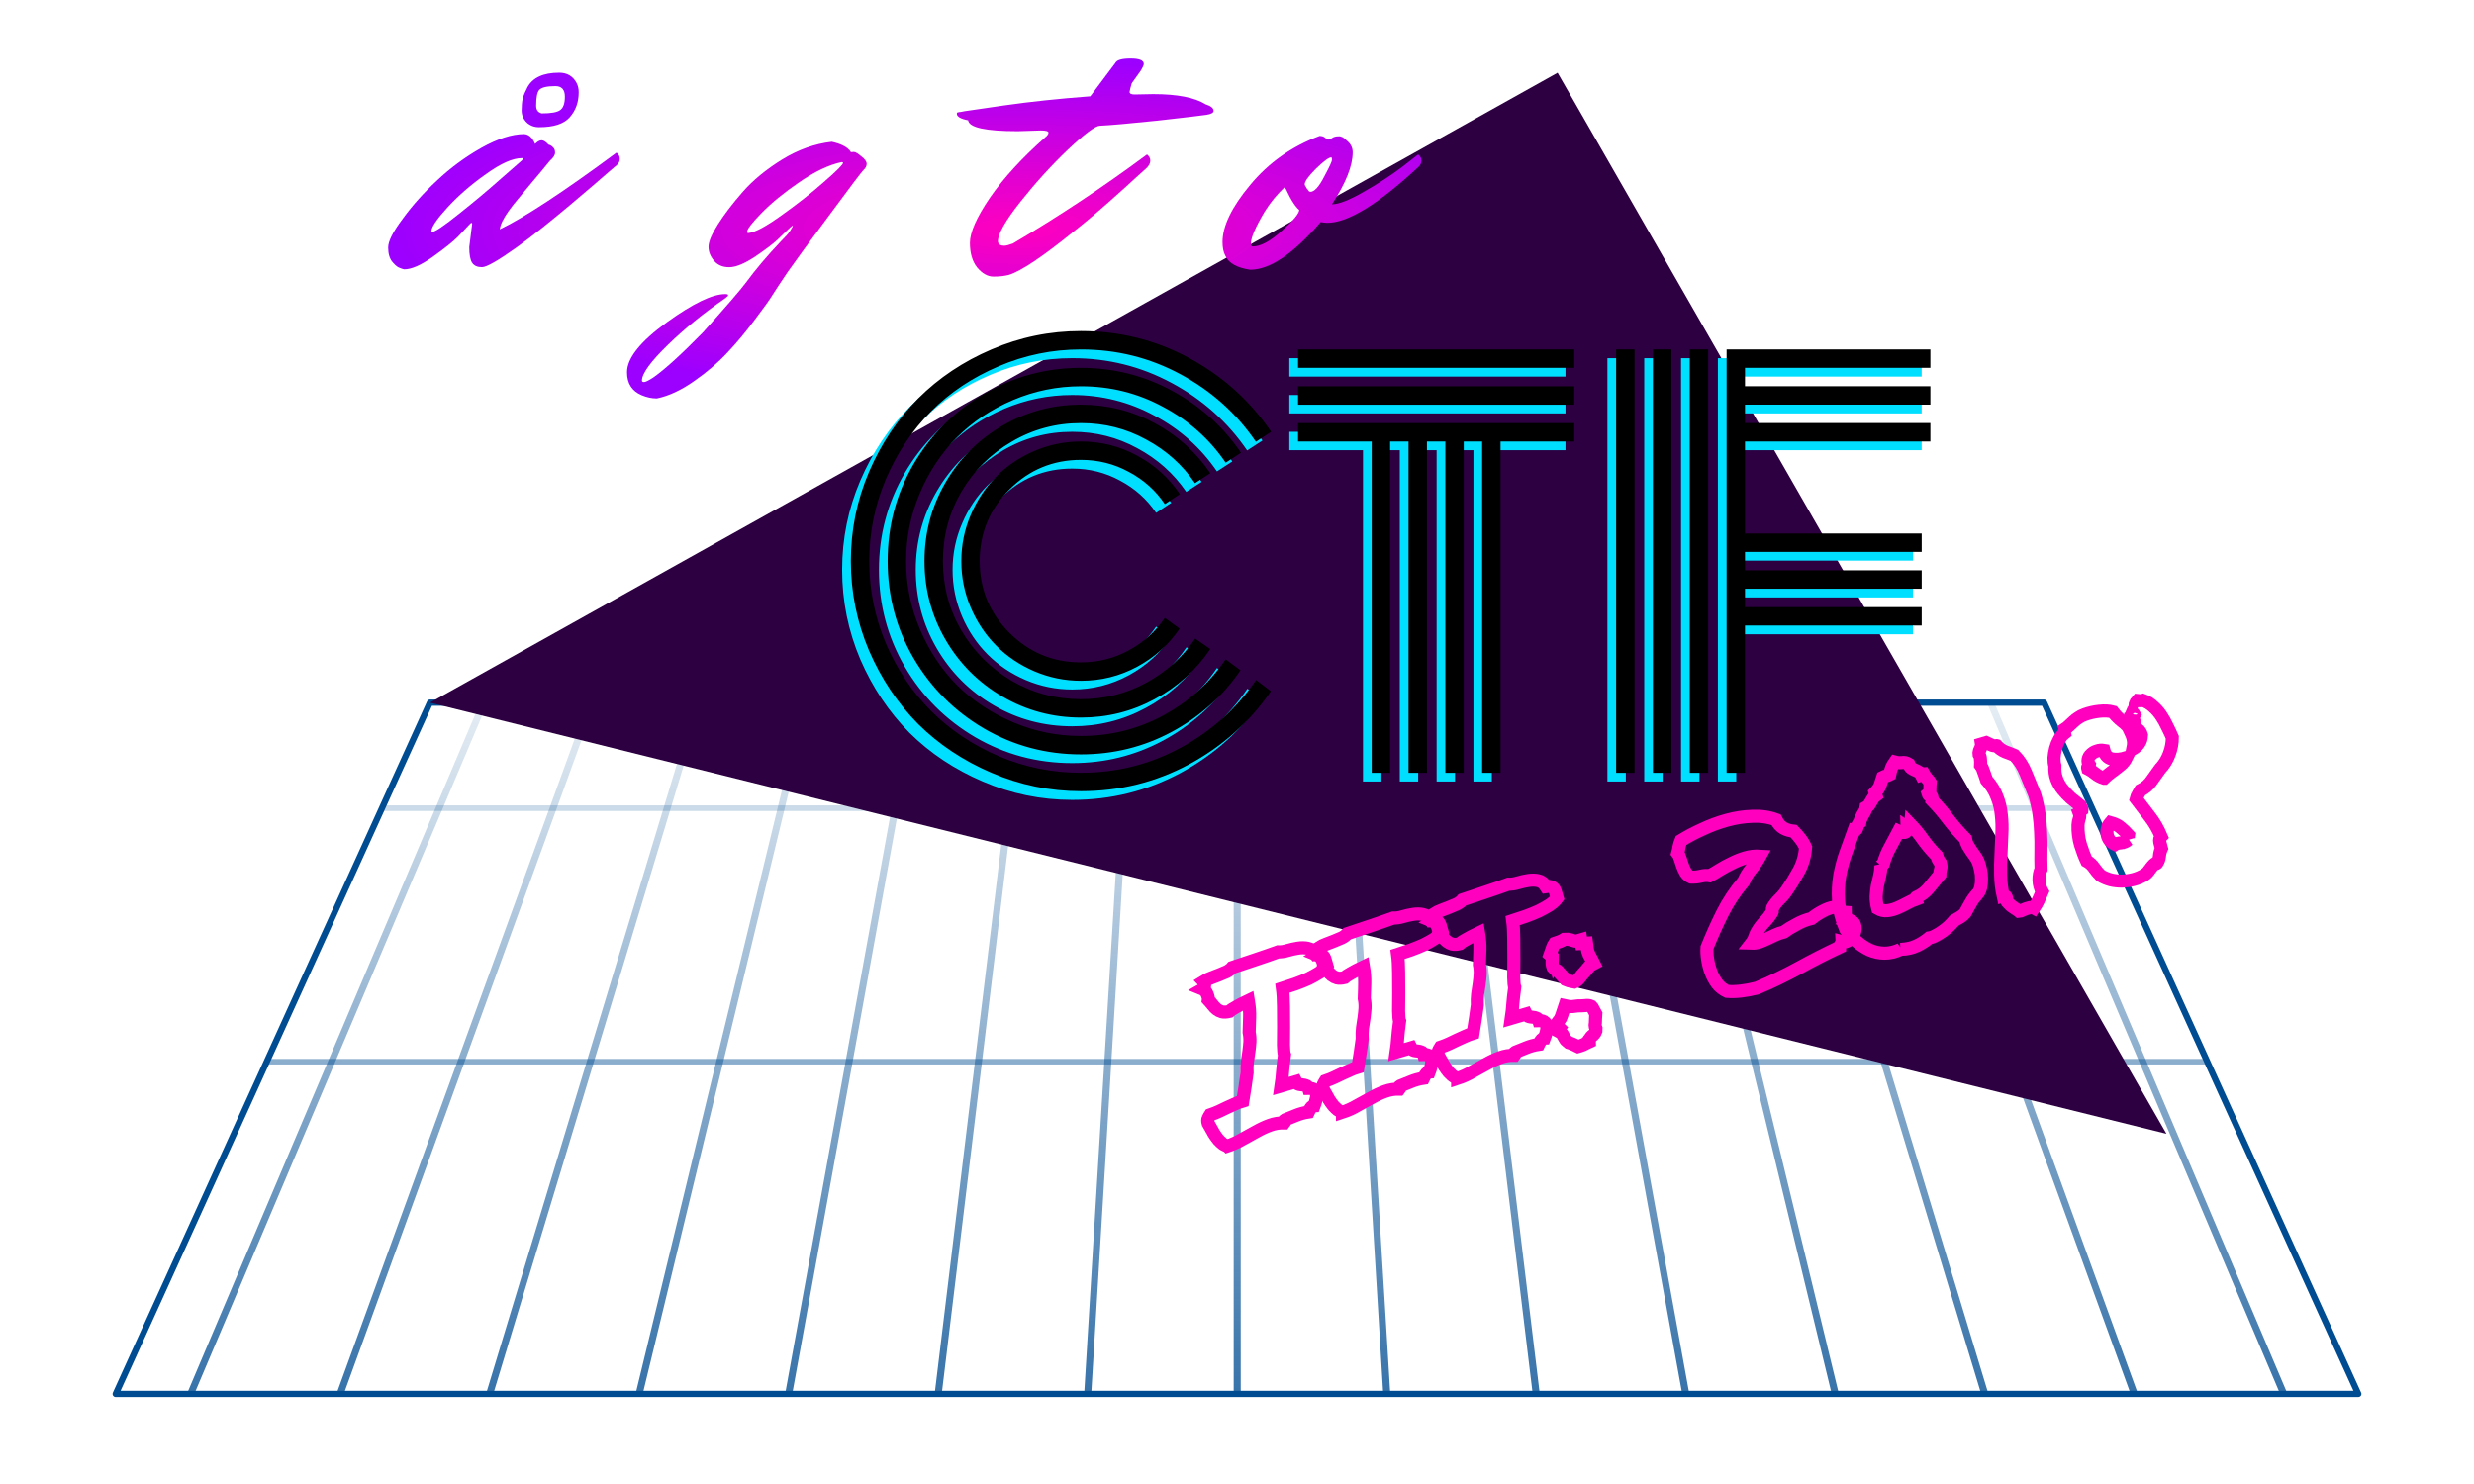 <?xml version="1.0" encoding="UTF-8" standalone="no"?>
<!-- Created with Inkscape (http://www.inkscape.org/) -->

<svg
   xmlns:dc="http://purl.org/dc/elements/1.1/"
   xmlns:cc="http://creativecommons.org/ns#"
   xmlns:rdf="http://www.w3.org/1999/02/22-rdf-syntax-ns#"
   xmlns:svg="http://www.w3.org/2000/svg"
   xmlns="http://www.w3.org/2000/svg"
   xmlns:xlink="http://www.w3.org/1999/xlink"
   xmlns:sodipodi="http://sodipodi.sourceforge.net/DTD/sodipodi-0.dtd"
   xmlns:inkscape="http://www.inkscape.org/namespaces/inkscape"
   width="300mm"
   height="180mm"
   viewBox="0 0 300 180"
   version="1.1"
   id="svg8"
   inkscape:version="0.92.2 (5c3e80d, 2017-08-06)"
   sodipodi:docname="splash.svg">
  <sodipodi:namedview
     id="base"
     pagecolor="#000000"
     bordercolor="#666666"
     borderopacity="1.0"
     inkscape:pageopacity="0"
     inkscape:pageshadow="2"
     inkscape:zoom="0.73516814"
     inkscape:cx="557.10113"
     inkscape:cy="528.67651"
     inkscape:document-units="mm"
     inkscape:current-layer="svg8"
     showgrid="false"
     inkscape:window-width="1920"
     inkscape:window-height="952"
     inkscape:window-x="0"
     inkscape:window-y="27"
     inkscape:window-maximized="1"
     inkscape:pagecheckerboard="true" />
  <defs
     id="defs2">
    <linearGradient
       inkscape:collect="always"
       id="linearGradient1796">
      <stop
         style="stop-color:#004c92;stop-opacity:1;"
         offset="0"
         id="stop1792" />
      <stop
         style="stop-color:#004c92;stop-opacity:0;"
         offset="1"
         id="stop1794" />
    </linearGradient>
    <linearGradient
       id="linearGradient1699"
       inkscape:collect="always">
      <stop
         id="stop1695"
         offset="0"
         style="stop-color:#ff00bf;stop-opacity:1" />
      <stop
         id="stop1697"
         offset="1"
         style="stop-color:#9c00ff;stop-opacity:1" />
    </linearGradient>
    <linearGradient
       inkscape:collect="always"
       id="linearGradient9285">
      <stop
         style="stop-color:#000000;stop-opacity:1;"
         offset="0"
         id="stop9281" />
      <stop
         style="stop-color:#000000;stop-opacity:0;"
         offset="1"
         id="stop9283" />
    </linearGradient>
    <marker
       inkscape:stockid="StopM"
       orient="auto"
       refY="0"
       refX="0"
       id="StopM"
       style="overflow:visible"
       inkscape:isstock="true">
      <path
         id="path5070"
         d="M 0,5.65 V -5.65"
         style="fill:none;fill-opacity:0.75;fill-rule:evenodd;stroke:#000000;stroke-width:1pt;stroke-opacity:1"
         transform="scale(0.4)"
         inkscape:connector-curvature="0" />
    </marker>
    <marker
       inkscape:stockid="StopL"
       orient="auto"
       refY="0"
       refX="0"
       id="StopL"
       style="overflow:visible"
       inkscape:isstock="true">
      <path
         id="path5067"
         d="M 0,5.65 V -5.65"
         style="fill:none;fill-opacity:0.75;fill-rule:evenodd;stroke:#000000;stroke-width:1pt;stroke-opacity:1"
         transform="scale(0.8)"
         inkscape:connector-curvature="0" />
    </marker>
    <marker
       inkscape:stockid="EmptyTriangleOutS"
       orient="auto"
       refY="0"
       refX="0"
       id="EmptyTriangleOutS"
       style="overflow:visible"
       inkscape:isstock="true">
      <path
         id="path5064"
         d="M 5.77,0 -2.88,5 V -5 Z"
         style="fill:#ffffff;fill-rule:evenodd;stroke:#000000;stroke-width:1pt;stroke-opacity:1"
         transform="matrix(0.2,0,0,0.2,-0.6,0)"
         inkscape:connector-curvature="0" />
    </marker>
    <marker
       inkscape:stockid="EmptyTriangleOutM"
       orient="auto"
       refY="0"
       refX="0"
       id="EmptyTriangleOutM"
       style="overflow:visible"
       inkscape:isstock="true">
      <path
         id="path5061"
         d="M 5.77,0 -2.88,5 V -5 Z"
         style="fill:#ffffff;fill-rule:evenodd;stroke:#000000;stroke-width:1pt;stroke-opacity:1"
         transform="matrix(0.4,0,0,0.4,-1.8,0)"
         inkscape:connector-curvature="0" />
    </marker>
    <marker
       inkscape:stockid="EmptyTriangleOutL"
       orient="auto"
       refY="0"
       refX="0"
       id="EmptyTriangleOutL"
       style="overflow:visible"
       inkscape:isstock="true">
      <path
         id="path5058"
         d="M 5.77,0 -2.88,5 V -5 Z"
         style="fill:#ffffff;fill-rule:evenodd;stroke:#000000;stroke-width:1pt;stroke-opacity:1"
         transform="matrix(0.8,0,0,0.8,-4.8,0)"
         inkscape:connector-curvature="0" />
    </marker>
    <marker
       inkscape:stockid="EmptyTriangleInS"
       orient="auto"
       refY="0"
       refX="0"
       id="EmptyTriangleInS"
       style="overflow:visible"
       inkscape:isstock="true">
      <path
         id="path5055"
         d="M 5.77,0 -2.88,5 V -5 Z"
         style="fill:#ffffff;fill-rule:evenodd;stroke:#000000;stroke-width:1pt;stroke-opacity:1"
         transform="matrix(-0.2,0,0,-0.2,0.6,0)"
         inkscape:connector-curvature="0" />
    </marker>
    <marker
       inkscape:stockid="EmptyTriangleInM"
       orient="auto"
       refY="0"
       refX="0"
       id="EmptyTriangleInM"
       style="overflow:visible"
       inkscape:isstock="true">
      <path
         id="path5052"
         d="M 5.77,0 -2.88,5 V -5 Z"
         style="fill:#ffffff;fill-rule:evenodd;stroke:#000000;stroke-width:1pt;stroke-opacity:1"
         transform="matrix(-0.4,0,0,-0.4,1.8,0)"
         inkscape:connector-curvature="0" />
    </marker>
    <marker
       inkscape:stockid="EmptyTriangleInL"
       orient="auto"
       refY="0"
       refX="0"
       id="EmptyTriangleInL"
       style="overflow:visible"
       inkscape:isstock="true">
      <path
         id="path5049"
         d="M 5.77,0 -2.88,5 V -5 Z"
         style="fill:#ffffff;fill-rule:evenodd;stroke:#000000;stroke-width:1pt;stroke-opacity:1"
         transform="matrix(-0.8,0,0,-0.8,4.8,0)"
         inkscape:connector-curvature="0" />
    </marker>
    <marker
       inkscape:stockid="TriangleOutS"
       orient="auto"
       refY="0"
       refX="0"
       id="TriangleOutS"
       style="overflow:visible"
       inkscape:isstock="true">
      <path
         id="path5046"
         d="M 5.77,0 -2.88,5 V -5 Z"
         style="fill:#000000;fill-opacity:1;fill-rule:evenodd;stroke:#000000;stroke-width:1pt;stroke-opacity:1"
         transform="scale(0.2)"
         inkscape:connector-curvature="0" />
    </marker>
    <marker
       inkscape:stockid="TriangleOutM"
       orient="auto"
       refY="0"
       refX="0"
       id="TriangleOutM"
       style="overflow:visible"
       inkscape:isstock="true">
      <path
         id="path5043"
         d="M 5.77,0 -2.88,5 V -5 Z"
         style="fill:#000000;fill-opacity:1;fill-rule:evenodd;stroke:#000000;stroke-width:1pt;stroke-opacity:1"
         transform="scale(0.4)"
         inkscape:connector-curvature="0" />
    </marker>
    <marker
       inkscape:stockid="TriangleOutL"
       orient="auto"
       refY="0"
       refX="0"
       id="TriangleOutL"
       style="overflow:visible"
       inkscape:isstock="true">
      <path
         id="path5040"
         d="M 5.77,0 -2.88,5 V -5 Z"
         style="fill:#000000;fill-opacity:1;fill-rule:evenodd;stroke:#000000;stroke-width:1pt;stroke-opacity:1"
         transform="scale(0.8)"
         inkscape:connector-curvature="0" />
    </marker>
    <marker
       inkscape:stockid="TriangleInS"
       orient="auto"
       refY="0"
       refX="0"
       id="TriangleInS"
       style="overflow:visible"
       inkscape:isstock="true">
      <path
         id="path5037"
         d="M 5.77,0 -2.88,5 V -5 Z"
         style="fill:#000000;fill-opacity:1;fill-rule:evenodd;stroke:#000000;stroke-width:1pt;stroke-opacity:1"
         transform="scale(-0.2)"
         inkscape:connector-curvature="0" />
    </marker>
    <marker
       inkscape:stockid="TriangleInM"
       orient="auto"
       refY="0"
       refX="0"
       id="TriangleInM"
       style="overflow:visible"
       inkscape:isstock="true">
      <path
         id="path5034"
         d="M 5.77,0 -2.88,5 V -5 Z"
         style="fill:#000000;fill-opacity:1;fill-rule:evenodd;stroke:#000000;stroke-width:1pt;stroke-opacity:1"
         transform="scale(-0.4)"
         inkscape:connector-curvature="0" />
    </marker>
    <marker
       inkscape:stockid="TriangleInL"
       orient="auto"
       refY="0"
       refX="0"
       id="TriangleInL"
       style="overflow:visible"
       inkscape:isstock="true">
      <path
         id="path5031"
         d="M 5.77,0 -2.88,5 V -5 Z"
         style="fill:#000000;fill-opacity:1;fill-rule:evenodd;stroke:#000000;stroke-width:1pt;stroke-opacity:1"
         transform="scale(-0.8)"
         inkscape:connector-curvature="0" />
    </marker>
    <marker
       inkscape:stockid="EmptyDiamondSend"
       orient="auto"
       refY="0"
       refX="0"
       id="EmptyDiamondSend"
       style="overflow:visible"
       inkscape:isstock="true">
      <path
         id="path5028"
         d="M 0,-7.071 -7.071,0 0,7.071 7.071,0 Z"
         style="fill:#ffffff;fill-rule:evenodd;stroke:#000000;stroke-width:1pt;stroke-opacity:1"
         transform="matrix(0.2,0,0,0.2,-1.2,0)"
         inkscape:connector-curvature="0" />
    </marker>
    <marker
       inkscape:stockid="EmptyDiamondMend"
       orient="auto"
       refY="0"
       refX="0"
       id="EmptyDiamondMend"
       style="overflow:visible"
       inkscape:isstock="true">
      <path
         id="path5025"
         d="M 0,-7.071 -7.071,0 0,7.071 7.071,0 Z"
         style="fill:#ffffff;fill-rule:evenodd;stroke:#000000;stroke-width:1pt;stroke-opacity:1"
         transform="matrix(0.4,0,0,0.4,-2.6,0)"
         inkscape:connector-curvature="0" />
    </marker>
    <marker
       inkscape:stockid="EmptyDiamondLend"
       orient="auto"
       refY="0"
       refX="0"
       id="EmptyDiamondLend"
       style="overflow:visible"
       inkscape:isstock="true">
      <path
         id="path5022"
         d="M 0,-7.071 -7.071,0 0,7.071 7.071,0 Z"
         style="fill:#ffffff;fill-rule:evenodd;stroke:#000000;stroke-width:1pt;stroke-opacity:1"
         transform="matrix(0.8,0,0,0.8,-5.6,0)"
         inkscape:connector-curvature="0" />
    </marker>
    <marker
       inkscape:stockid="EmptyDiamondSstart"
       orient="auto"
       refY="0"
       refX="0"
       id="EmptyDiamondSstart"
       style="overflow:visible"
       inkscape:isstock="true">
      <path
         id="path5019"
         d="M 0,-7.071 -7.071,0 0,7.071 7.071,0 Z"
         style="fill:#ffffff;fill-rule:evenodd;stroke:#000000;stroke-width:1pt;stroke-opacity:1"
         transform="matrix(0.2,0,0,0.2,1.2,0)"
         inkscape:connector-curvature="0" />
    </marker>
    <marker
       inkscape:stockid="EmptyDiamondMstart"
       orient="auto"
       refY="0"
       refX="0"
       id="EmptyDiamondMstart"
       style="overflow:visible"
       inkscape:isstock="true">
      <path
         id="path5016"
         d="M 0,-7.071 -7.071,0 0,7.071 7.071,0 Z"
         style="fill:#ffffff;fill-rule:evenodd;stroke:#000000;stroke-width:1pt;stroke-opacity:1"
         transform="matrix(0.4,0,0,0.4,2.6,0)"
         inkscape:connector-curvature="0" />
    </marker>
    <marker
       inkscape:stockid="EmptyDiamondLstart"
       orient="auto"
       refY="0"
       refX="0"
       id="EmptyDiamondLstart"
       style="overflow:visible"
       inkscape:isstock="true">
      <path
         id="path5013"
         d="M 0,-7.071 -7.071,0 0,7.071 7.071,0 Z"
         style="fill:#ffffff;fill-rule:evenodd;stroke:#000000;stroke-width:1pt;stroke-opacity:1"
         transform="matrix(0.8,0,0,0.8,5.6,0)"
         inkscape:connector-curvature="0" />
    </marker>
    <marker
       inkscape:stockid="EmptyDiamondS"
       orient="auto"
       refY="0"
       refX="0"
       id="EmptyDiamondS"
       style="overflow:visible"
       inkscape:isstock="true">
      <path
         id="path5010"
         d="M 0,-7.071 -7.071,0 0,7.071 7.071,0 Z"
         style="fill:#ffffff;fill-rule:evenodd;stroke:#000000;stroke-width:1pt;stroke-opacity:1"
         transform="scale(0.2)"
         inkscape:connector-curvature="0" />
    </marker>
    <marker
       inkscape:stockid="EmptyDiamondM"
       orient="auto"
       refY="0"
       refX="0"
       id="EmptyDiamondM"
       style="overflow:visible"
       inkscape:isstock="true">
      <path
         id="path5007"
         d="M 0,-7.071 -7.071,0 0,7.071 7.071,0 Z"
         style="fill:#ffffff;fill-rule:evenodd;stroke:#000000;stroke-width:1pt;stroke-opacity:1"
         transform="scale(0.4)"
         inkscape:connector-curvature="0" />
    </marker>
    <marker
       inkscape:stockid="EmptyDiamondL"
       orient="auto"
       refY="0"
       refX="0"
       id="EmptyDiamondL"
       style="overflow:visible"
       inkscape:isstock="true">
      <path
         id="path5004"
         d="M 0,-7.071 -7.071,0 0,7.071 7.071,0 Z"
         style="fill:#ffffff;fill-rule:evenodd;stroke:#000000;stroke-width:1pt;stroke-opacity:1"
         transform="scale(0.8)"
         inkscape:connector-curvature="0" />
    </marker>
    <marker
       inkscape:stockid="DiamondSend"
       orient="auto"
       refY="0"
       refX="0"
       id="DiamondSend"
       style="overflow:visible"
       inkscape:isstock="true">
      <path
         id="path5001"
         d="M 0,-7.071 -7.071,0 0,7.071 7.071,0 Z"
         style="fill:#000000;fill-opacity:1;fill-rule:evenodd;stroke:#000000;stroke-width:1pt;stroke-opacity:1"
         transform="matrix(0.2,0,0,0.2,-1.2,0)"
         inkscape:connector-curvature="0" />
    </marker>
    <marker
       inkscape:stockid="DiamondMend"
       orient="auto"
       refY="0"
       refX="0"
       id="DiamondMend"
       style="overflow:visible"
       inkscape:isstock="true">
      <path
         id="path4998"
         d="M 0,-7.071 -7.071,0 0,7.071 7.071,0 Z"
         style="fill:#000000;fill-opacity:1;fill-rule:evenodd;stroke:#000000;stroke-width:1pt;stroke-opacity:1"
         transform="matrix(0.4,0,0,0.4,-2.6,0)"
         inkscape:connector-curvature="0" />
    </marker>
    <marker
       inkscape:stockid="DiamondLend"
       orient="auto"
       refY="0"
       refX="0"
       id="DiamondLend"
       style="overflow:visible"
       inkscape:isstock="true">
      <path
         id="path4995"
         d="M 0,-7.071 -7.071,0 0,7.071 7.071,0 Z"
         style="fill:#000000;fill-opacity:1;fill-rule:evenodd;stroke:#000000;stroke-width:1pt;stroke-opacity:1"
         transform="matrix(0.8,0,0,0.8,-5.6,0)"
         inkscape:connector-curvature="0" />
    </marker>
    <marker
       inkscape:stockid="DiamondSstart"
       orient="auto"
       refY="0"
       refX="0"
       id="DiamondSstart"
       style="overflow:visible"
       inkscape:isstock="true">
      <path
         id="path4992"
         d="M 0,-7.071 -7.071,0 0,7.071 7.071,0 Z"
         style="fill:#000000;fill-opacity:1;fill-rule:evenodd;stroke:#000000;stroke-width:1pt;stroke-opacity:1"
         transform="matrix(0.2,0,0,0.2,1.2,0)"
         inkscape:connector-curvature="0" />
    </marker>
    <marker
       inkscape:stockid="DiamondMstart"
       orient="auto"
       refY="0"
       refX="0"
       id="DiamondMstart"
       style="overflow:visible"
       inkscape:isstock="true">
      <path
         id="path4989"
         d="M 0,-7.071 -7.071,0 0,7.071 7.071,0 Z"
         style="fill:#000000;fill-opacity:1;fill-rule:evenodd;stroke:#000000;stroke-width:1pt;stroke-opacity:1"
         transform="matrix(0.4,0,0,0.4,2.6,0)"
         inkscape:connector-curvature="0" />
    </marker>
    <marker
       inkscape:stockid="DiamondLstart"
       orient="auto"
       refY="0"
       refX="0"
       id="DiamondLstart"
       style="overflow:visible"
       inkscape:isstock="true">
      <path
         id="path4986"
         d="M 0,-7.071 -7.071,0 0,7.071 7.071,0 Z"
         style="fill:#000000;fill-opacity:1;fill-rule:evenodd;stroke:#000000;stroke-width:1pt;stroke-opacity:1"
         transform="matrix(0.8,0,0,0.8,5.6,0)"
         inkscape:connector-curvature="0" />
    </marker>
    <marker
       inkscape:stockid="DiamondS"
       orient="auto"
       refY="0"
       refX="0"
       id="DiamondS"
       style="overflow:visible"
       inkscape:isstock="true">
      <path
         id="path4983"
         d="M 0,-7.071 -7.071,0 0,7.071 7.071,0 Z"
         style="fill:#000000;fill-opacity:1;fill-rule:evenodd;stroke:#000000;stroke-width:1pt;stroke-opacity:1"
         transform="scale(0.2)"
         inkscape:connector-curvature="0" />
    </marker>
    <marker
       inkscape:stockid="DiamondM"
       orient="auto"
       refY="0"
       refX="0"
       id="DiamondM"
       style="overflow:visible"
       inkscape:isstock="true">
      <path
         id="path4980"
         d="M 0,-7.071 -7.071,0 0,7.071 7.071,0 Z"
         style="fill:#000000;fill-opacity:1;fill-rule:evenodd;stroke:#000000;stroke-width:1pt;stroke-opacity:1"
         transform="scale(0.4)"
         inkscape:connector-curvature="0" />
    </marker>
    <marker
       inkscape:stockid="DiamondL"
       orient="auto"
       refY="0"
       refX="0"
       id="DiamondL"
       style="overflow:visible"
       inkscape:isstock="true">
      <path
         id="path4977"
         d="M 0,-7.071 -7.071,0 0,7.071 7.071,0 Z"
         style="fill:#000000;fill-opacity:1;fill-rule:evenodd;stroke:#000000;stroke-width:1pt;stroke-opacity:1"
         transform="scale(0.8)"
         inkscape:connector-curvature="0" />
    </marker>
    <marker
       inkscape:stockid="SquareS"
       orient="auto"
       refY="0"
       refX="0"
       id="SquareS"
       style="overflow:visible"
       inkscape:isstock="true">
      <path
         id="path4974"
         d="M -5,-5 V 5 H 5 V -5 Z"
         style="fill:#000000;fill-opacity:1;fill-rule:evenodd;stroke:#000000;stroke-width:1pt;stroke-opacity:1"
         transform="scale(0.2)"
         inkscape:connector-curvature="0" />
    </marker>
    <marker
       inkscape:stockid="SquareM"
       orient="auto"
       refY="0"
       refX="0"
       id="SquareM"
       style="overflow:visible"
       inkscape:isstock="true">
      <path
         id="path4971"
         d="M -5,-5 V 5 H 5 V -5 Z"
         style="fill:#000000;fill-opacity:1;fill-rule:evenodd;stroke:#000000;stroke-width:1pt;stroke-opacity:1"
         transform="scale(0.4)"
         inkscape:connector-curvature="0" />
    </marker>
    <marker
       inkscape:stockid="SquareL"
       orient="auto"
       refY="0"
       refX="0"
       id="SquareL"
       style="overflow:visible"
       inkscape:isstock="true">
      <path
         id="path4968"
         d="M -5,-5 V 5 H 5 V -5 Z"
         style="fill:#000000;fill-opacity:1;fill-rule:evenodd;stroke:#000000;stroke-width:1pt;stroke-opacity:1"
         transform="scale(0.8)"
         inkscape:connector-curvature="0" />
    </marker>
    <marker
       inkscape:stockid="DotS"
       orient="auto"
       refY="0"
       refX="0"
       id="DotS"
       style="overflow:visible"
       inkscape:isstock="true">
      <path
         id="path4965"
         d="m -2.5,-1 c 0,2.76 -2.24,5 -5,5 -2.76,0 -5,-2.24 -5,-5 0,-2.76 2.24,-5 5,-5 2.76,0 5,2.24 5,5 z"
         style="fill:#000000;fill-opacity:1;fill-rule:evenodd;stroke:#000000;stroke-width:1pt;stroke-opacity:1"
         transform="matrix(0.2,0,0,0.2,1.48,0.2)"
         inkscape:connector-curvature="0" />
    </marker>
    <marker
       inkscape:stockid="DotM"
       orient="auto"
       refY="0"
       refX="0"
       id="DotM"
       style="overflow:visible"
       inkscape:isstock="true">
      <path
         id="path4962"
         d="m -2.5,-1 c 0,2.76 -2.24,5 -5,5 -2.76,0 -5,-2.24 -5,-5 0,-2.76 2.24,-5 5,-5 2.76,0 5,2.24 5,5 z"
         style="fill:#000000;fill-opacity:1;fill-rule:evenodd;stroke:#000000;stroke-width:1pt;stroke-opacity:1"
         transform="matrix(0.4,0,0,0.4,2.96,0.4)"
         inkscape:connector-curvature="0" />
    </marker>
    <marker
       inkscape:stockid="DotL"
       orient="auto"
       refY="0"
       refX="0"
       id="DotL"
       style="overflow:visible"
       inkscape:isstock="true">
      <path
         id="path4959"
         d="m -2.5,-1 c 0,2.76 -2.24,5 -5,5 -2.76,0 -5,-2.24 -5,-5 0,-2.76 2.24,-5 5,-5 2.76,0 5,2.24 5,5 z"
         style="fill:#000000;fill-opacity:1;fill-rule:evenodd;stroke:#000000;stroke-width:1pt;stroke-opacity:1"
         transform="matrix(0.8,0,0,0.8,5.92,0.8)"
         inkscape:connector-curvature="0" />
    </marker>
    <marker
       style="overflow:visible"
       id="DistanceEnd"
       refX="0"
       refY="0"
       orient="auto"
       inkscape:stockid="DistanceEnd"
       inkscape:isstock="true">
      <g
         id="g2301"
         style="fill:#000000;fill-opacity:1;stroke:#000000;stroke-opacity:1">
        <path
           style="fill:#000000;fill-opacity:1;stroke:#000000;stroke-width:1.15;stroke-linecap:square;stroke-opacity:1"
           d="M 0,0 H -2"
           id="path2316"
           inkscape:connector-curvature="0" />
        <path
           style="fill:#000000;fill-opacity:1;fill-rule:evenodd;stroke:#000000;stroke-opacity:1"
           d="m 0,0 -13,4 4,-4 -4,-4 z"
           id="path2312"
           inkscape:connector-curvature="0" />
        <path
           style="fill:#000000;fill-opacity:1;stroke:#000000;stroke-width:1;stroke-linecap:square;stroke-opacity:1"
           d="M 0,-4 V 40"
           id="path2314"
           inkscape:connector-curvature="0" />
      </g>
    </marker>
    <marker
       style="overflow:visible"
       id="DistanceStart"
       refX="0"
       refY="0"
       orient="auto"
       inkscape:stockid="DistanceStart"
       inkscape:isstock="true">
      <g
         id="g2300"
         style="fill:#000000;fill-opacity:1;stroke:#000000;stroke-opacity:1">
        <path
           style="fill:#000000;fill-opacity:1;stroke:#000000;stroke-width:1.15;stroke-linecap:square;stroke-opacity:1"
           d="M 0,0 H 2"
           id="path2306"
           inkscape:connector-curvature="0" />
        <path
           style="fill:#000000;fill-opacity:1;fill-rule:evenodd;stroke:#000000;stroke-opacity:1"
           d="M 0,0 13,4 9,0 13,-4 Z"
           id="path2302"
           inkscape:connector-curvature="0" />
        <path
           style="fill:#000000;fill-opacity:1;stroke:#000000;stroke-width:1;stroke-linecap:square;stroke-opacity:1"
           d="M 0,-4 V 40"
           id="path2304"
           inkscape:connector-curvature="0" />
      </g>
    </marker>
    <marker
       inkscape:stockid="Tail"
       orient="auto"
       refY="0"
       refX="0"
       id="Tail"
       style="overflow:visible"
       inkscape:isstock="true">
      <g
         id="g4946"
         transform="scale(-1.2)"
         style="fill:#000000;fill-opacity:1;stroke:#000000;stroke-opacity:1">
        <path
           id="path4934"
           d="M -3.805,-3.959 0.544,0"
           style="fill:#000000;fill-opacity:1;fill-rule:evenodd;stroke:#000000;stroke-width:0.8;stroke-linecap:round;stroke-opacity:1"
           inkscape:connector-curvature="0" />
        <path
           id="path4936"
           d="M -1.287,-3.959 3.062,0"
           style="fill:#000000;fill-opacity:1;fill-rule:evenodd;stroke:#000000;stroke-width:0.8;stroke-linecap:round;stroke-opacity:1"
           inkscape:connector-curvature="0" />
        <path
           id="path4938"
           d="M 1.305,-3.959 5.654,0"
           style="fill:#000000;fill-opacity:1;fill-rule:evenodd;stroke:#000000;stroke-width:0.8;stroke-linecap:round;stroke-opacity:1"
           inkscape:connector-curvature="0" />
        <path
           id="path4940"
           d="M -3.805,4.178 0.544,0.22"
           style="fill:#000000;fill-opacity:1;fill-rule:evenodd;stroke:#000000;stroke-width:0.8;stroke-linecap:round;stroke-opacity:1"
           inkscape:connector-curvature="0" />
        <path
           id="path4942"
           d="M -1.287,4.178 3.062,0.22"
           style="fill:#000000;fill-opacity:1;fill-rule:evenodd;stroke:#000000;stroke-width:0.8;stroke-linecap:round;stroke-opacity:1"
           inkscape:connector-curvature="0" />
        <path
           id="path4944"
           d="M 1.305,4.178 5.654,0.22"
           style="fill:#000000;fill-opacity:1;fill-rule:evenodd;stroke:#000000;stroke-width:0.8;stroke-linecap:round;stroke-opacity:1"
           inkscape:connector-curvature="0" />
      </g>
    </marker>
    <marker
       inkscape:stockid="Arrow2Send"
       orient="auto"
       refY="0"
       refX="0"
       id="Arrow2Send"
       style="overflow:visible"
       inkscape:isstock="true">
      <path
         id="path4931"
         style="fill:#000000;fill-opacity:1;fill-rule:evenodd;stroke:#000000;stroke-width:0.625;stroke-linejoin:round;stroke-opacity:1"
         d="M 8.719,4.034 -2.207,0.016 8.719,-4.002 c -1.745,2.372 -1.735,5.617 -6e-7,8.035 z"
         transform="matrix(-0.3,0,0,-0.3,0.69,0)"
         inkscape:connector-curvature="0" />
    </marker>
    <marker
       inkscape:stockid="Arrow2Sstart"
       orient="auto"
       refY="0"
       refX="0"
       id="Arrow2Sstart"
       style="overflow:visible"
       inkscape:isstock="true">
      <path
         id="path4928"
         style="fill:#000000;fill-opacity:1;fill-rule:evenodd;stroke:#000000;stroke-width:0.625;stroke-linejoin:round;stroke-opacity:1"
         d="M 8.719,4.034 -2.207,0.016 8.719,-4.002 c -1.745,2.372 -1.735,5.617 -6e-7,8.035 z"
         transform="matrix(0.3,0,0,0.3,-0.69,0)"
         inkscape:connector-curvature="0" />
    </marker>
    <marker
       inkscape:stockid="Arrow2Mend"
       orient="auto"
       refY="0"
       refX="0"
       id="Arrow2Mend"
       style="overflow:visible"
       inkscape:isstock="true">
      <path
         id="path4925"
         style="fill:#000000;fill-opacity:1;fill-rule:evenodd;stroke:#000000;stroke-width:0.625;stroke-linejoin:round;stroke-opacity:1"
         d="M 8.719,4.034 -2.207,0.016 8.719,-4.002 c -1.745,2.372 -1.735,5.617 -6e-7,8.035 z"
         transform="scale(-0.6)"
         inkscape:connector-curvature="0" />
    </marker>
    <marker
       inkscape:stockid="Arrow2Mstart"
       orient="auto"
       refY="0"
       refX="0"
       id="Arrow2Mstart"
       style="overflow:visible"
       inkscape:isstock="true">
      <path
         id="path4922"
         style="fill:#000000;fill-opacity:1;fill-rule:evenodd;stroke:#000000;stroke-width:0.625;stroke-linejoin:round;stroke-opacity:1"
         d="M 8.719,4.034 -2.207,0.016 8.719,-4.002 c -1.745,2.372 -1.735,5.617 -6e-7,8.035 z"
         transform="scale(0.6)"
         inkscape:connector-curvature="0" />
    </marker>
    <marker
       inkscape:stockid="Arrow2Lend"
       orient="auto"
       refY="0"
       refX="0"
       id="Arrow2Lend"
       style="overflow:visible"
       inkscape:isstock="true">
      <path
         id="path4919"
         style="fill:#000000;fill-opacity:1;fill-rule:evenodd;stroke:#000000;stroke-width:0.625;stroke-linejoin:round;stroke-opacity:1"
         d="M 8.719,4.034 -2.207,0.016 8.719,-4.002 c -1.745,2.372 -1.735,5.617 -6e-7,8.035 z"
         transform="matrix(-1.1,0,0,-1.1,-1.1,0)"
         inkscape:connector-curvature="0" />
    </marker>
    <marker
       inkscape:stockid="Arrow2Lstart"
       orient="auto"
       refY="0"
       refX="0"
       id="Arrow2Lstart"
       style="overflow:visible"
       inkscape:isstock="true">
      <path
         id="path4916"
         style="fill:#000000;fill-opacity:1;fill-rule:evenodd;stroke:#000000;stroke-width:0.625;stroke-linejoin:round;stroke-opacity:1"
         d="M 8.719,4.034 -2.207,0.016 8.719,-4.002 c -1.745,2.372 -1.735,5.617 -6e-7,8.035 z"
         transform="matrix(1.1,0,0,1.1,1.1,0)"
         inkscape:connector-curvature="0" />
    </marker>
    <marker
       inkscape:stockid="Arrow1Send"
       orient="auto"
       refY="0"
       refX="0"
       id="Arrow1Send"
       style="overflow:visible"
       inkscape:isstock="true">
      <path
         id="path4913"
         d="M 0,0 5,-5 -12.5,0 5,5 Z"
         style="fill:#000000;fill-opacity:1;fill-rule:evenodd;stroke:#000000;stroke-width:1pt;stroke-opacity:1"
         transform="matrix(-0.2,0,0,-0.2,-1.2,0)"
         inkscape:connector-curvature="0" />
    </marker>
    <marker
       inkscape:stockid="Arrow1Sstart"
       orient="auto"
       refY="0"
       refX="0"
       id="Arrow1Sstart"
       style="overflow:visible"
       inkscape:isstock="true">
      <path
         id="path4910"
         d="M 0,0 5,-5 -12.5,0 5,5 Z"
         style="fill:#000000;fill-opacity:1;fill-rule:evenodd;stroke:#000000;stroke-width:1pt;stroke-opacity:1"
         transform="matrix(0.2,0,0,0.2,1.2,0)"
         inkscape:connector-curvature="0" />
    </marker>
    <marker
       inkscape:stockid="Arrow1Mend"
       orient="auto"
       refY="0"
       refX="0"
       id="Arrow1Mend"
       style="overflow:visible"
       inkscape:isstock="true">
      <path
         id="path4907"
         d="M 0,0 5,-5 -12.5,0 5,5 Z"
         style="fill:#000000;fill-opacity:1;fill-rule:evenodd;stroke:#000000;stroke-width:1pt;stroke-opacity:1"
         transform="matrix(-0.4,0,0,-0.4,-4,0)"
         inkscape:connector-curvature="0" />
    </marker>
    <marker
       inkscape:stockid="Arrow1Mstart"
       orient="auto"
       refY="0"
       refX="0"
       id="Arrow1Mstart"
       style="overflow:visible"
       inkscape:isstock="true">
      <path
         id="path4904"
         d="M 0,0 5,-5 -12.5,0 5,5 Z"
         style="fill:#000000;fill-opacity:1;fill-rule:evenodd;stroke:#000000;stroke-width:1pt;stroke-opacity:1"
         transform="matrix(0.4,0,0,0.4,4,0)"
         inkscape:connector-curvature="0" />
    </marker>
    <marker
       inkscape:stockid="Arrow1Lend"
       orient="auto"
       refY="0"
       refX="0"
       id="Arrow1Lend"
       style="overflow:visible"
       inkscape:isstock="true">
      <path
         id="path4901"
         d="M 0,0 5,-5 -12.5,0 5,5 Z"
         style="fill:#000000;fill-opacity:1;fill-rule:evenodd;stroke:#000000;stroke-width:1pt;stroke-opacity:1"
         transform="matrix(-0.8,0,0,-0.8,-10,0)"
         inkscape:connector-curvature="0" />
    </marker>
    <marker
       inkscape:stockid="Arrow1Lstart"
       orient="auto"
       refY="0"
       refX="0"
       id="Arrow1Lstart"
       style="overflow:visible"
       inkscape:isstock="true">
      <path
         id="path4898"
         d="M 0,0 5,-5 -12.5,0 5,5 Z"
         style="fill:#000000;fill-opacity:1;fill-rule:evenodd;stroke:#000000;stroke-width:1pt;stroke-opacity:1"
         transform="matrix(0.8,0,0,0.8,10,0)"
         inkscape:connector-curvature="0" />
    </marker>
    <linearGradient
       inkscape:collect="always"
       xlink:href="#linearGradient9285"
       id="linearGradient9287"
       x1="96.353"
       y1="183.81"
       x2="221.992"
       y2="183.81"
       gradientUnits="userSpaceOnUse" />
    <radialGradient
       inkscape:collect="always"
       xlink:href="#linearGradient1699"
       id="radialGradient1693"
       cx="123.197"
       cy="47.71"
       fx="123.197"
       fy="47.71"
       r="76.129"
       gradientTransform="matrix(1,0,0,0.271,0,14.79)"
       gradientUnits="userSpaceOnUse" />
    <linearGradient
       inkscape:collect="always"
       xlink:href="#linearGradient1796"
       id="linearGradient1800"
       x1="160.226"
       y1="189.078"
       x2="160.226"
       y2="44.538"
       gradientUnits="userSpaceOnUse" />
  </defs>
  <g
     transform="translate(0,-117)"
     inkscape:label="Layer 1"
     inkscape:groupmode="layer"
     id="layer1" />
  <path
     style="opacity:1;fill:none;fill-opacity:1;stroke:#004c92;stroke-width:0.758;stroke-linecap:round;stroke-linejoin:round;stroke-miterlimit:4;stroke-dasharray:none;stroke-opacity:1"
     d="M 52.137,85.226 H 247.863 l 38.107,83.853 H 14.03 Z"
     id="rect7792"
     inkscape:connector-curvature="0"
     sodipodi:nodetypes="ccccc" />
  <g
     style="stroke:url(#linearGradient1800);stroke-width:0.794;stroke-miterlimit:4;stroke-dasharray:none;stroke-opacity:1"
     id="g8865"
     transform="matrix(1.075,0,0,0.848,-13.152,8.766)">
    <g
       style="stroke:url(#linearGradient1800);stroke-width:0.794;stroke-miterlimit:4;stroke-dasharray:none;stroke-opacity:1"
       inkscape:label="MajorXGridlines"
       id="g8248"
       transform="translate(96.7,31.123)">
      <path
         inkscape:connector-curvature="0"
         d="m 151.549,74.139 c 0,0 -192.911,0 -192.911,0"
         style="fill:none;stroke:url(#linearGradient1800);stroke-width:0.794;stroke-miterlimit:4;stroke-dasharray:none;stroke-opacity:1"
         inkscape:label="MajorXDiv1"
         id="path8240" />
      <path
         inkscape:connector-curvature="0"
         d="m 157.638,91.124 c 0,0 -205.089,0 -205.089,0"
         style="fill:none;stroke:url(#linearGradient1800);stroke-width:0.794;stroke-miterlimit:4;stroke-dasharray:none;stroke-opacity:1"
         inkscape:label="MajorXDiv2"
         id="path8242" />
      <path
         inkscape:connector-curvature="0"
         d="m 164.548,110.399 c 0,0 -218.909,0 -218.909,0"
         style="fill:none;stroke:url(#linearGradient1800);stroke-width:0.794;stroke-miterlimit:4;stroke-dasharray:none;stroke-opacity:1"
         inkscape:label="MajorXDiv3"
         id="path8244" />
      <path
         inkscape:connector-curvature="0"
         d="m 172.456,132.46 c 0,0 -234.726,0 -234.726,0"
         style="fill:none;stroke:url(#linearGradient1800);stroke-width:0.794;stroke-miterlimit:4;stroke-dasharray:none;stroke-opacity:1"
         inkscape:label="MajorXDiv4"
         id="path8246" />
    </g>
    <g
       style="stroke:url(#linearGradient1800);stroke-width:0.794;stroke-miterlimit:4;stroke-dasharray:none;stroke-opacity:1"
       inkscape:label="MajorYGridlines"
       id="g8308"
       transform="translate(96.7,31.123)">
      <path
         inkscape:connector-curvature="0"
         d="m 140.072,59.057 c 0,0 33.091,98.899 33.091,98.899"
         style="fill:none;stroke:url(#linearGradient1800);stroke-width:0.794;stroke-miterlimit:4;stroke-dasharray:none;stroke-opacity:1"
         inkscape:label="MajorYDiv1"
         id="path8250" />
      <path
         inkscape:connector-curvature="0"
         d="m 134.002,59.057 c 0,0 30.727,98.899 30.727,98.899"
         style="fill:none;stroke:url(#linearGradient1800);stroke-width:0.794;stroke-miterlimit:4;stroke-dasharray:none;stroke-opacity:1"
         inkscape:label="MajorYDiv2"
         id="path8252" />
      <path
         inkscape:connector-curvature="0"
         d="m 127.932,59.057 c 0,0 28.363,98.899 28.363,98.899"
         style="fill:none;stroke:url(#linearGradient1800);stroke-width:0.794;stroke-miterlimit:4;stroke-dasharray:none;stroke-opacity:1"
         inkscape:label="MajorYDiv3"
         id="path8254" />
      <path
         inkscape:connector-curvature="0"
         d="m 121.862,59.057 c 0,0 26,98.899 26,98.899"
         style="fill:none;stroke:url(#linearGradient1800);stroke-width:0.794;stroke-miterlimit:4;stroke-dasharray:none;stroke-opacity:1"
         inkscape:label="MajorYDiv4"
         id="path8256" />
      <path
         inkscape:connector-curvature="0"
         d="m 115.793,59.057 c 0,0 23.636,98.899 23.636,98.899"
         style="fill:none;stroke:url(#linearGradient1800);stroke-width:0.794;stroke-miterlimit:4;stroke-dasharray:none;stroke-opacity:1"
         inkscape:label="MajorYDiv5"
         id="path8258" />
      <path
         inkscape:connector-curvature="0"
         d="m 109.723,59.057 c 0,0 21.273,98.899 21.273,98.899"
         style="fill:none;stroke:url(#linearGradient1800);stroke-width:0.794;stroke-miterlimit:4;stroke-dasharray:none;stroke-opacity:1"
         inkscape:label="MajorYDiv6"
         id="path8260" />
      <path
         inkscape:connector-curvature="0"
         d="m 103.653,59.057 c 0,0 18.909,98.899 18.909,98.899"
         style="fill:none;stroke:url(#linearGradient1800);stroke-width:0.794;stroke-miterlimit:4;stroke-dasharray:none;stroke-opacity:1"
         inkscape:label="MajorYDiv7"
         id="path8262" />
      <path
         inkscape:connector-curvature="0"
         d="m 97.583,59.057 c 0,0 16.545,98.899 16.545,98.899"
         style="fill:none;stroke:url(#linearGradient1800);stroke-width:0.794;stroke-miterlimit:4;stroke-dasharray:none;stroke-opacity:1"
         inkscape:label="MajorYDiv8"
         id="path8264" />
      <path
         inkscape:connector-curvature="0"
         d="m 91.513,59.057 c 0,0 14.182,98.899 14.182,98.899"
         style="fill:none;stroke:url(#linearGradient1800);stroke-width:0.794;stroke-miterlimit:4;stroke-dasharray:none;stroke-opacity:1"
         inkscape:label="MajorYDiv9"
         id="path8266" />
      <path
         inkscape:connector-curvature="0"
         d="m 85.443,59.057 c 0,0 11.818,98.899 11.818,98.899"
         style="fill:none;stroke:url(#linearGradient1800);stroke-width:0.794;stroke-miterlimit:4;stroke-dasharray:none;stroke-opacity:1"
         inkscape:label="MajorYDiv10"
         id="path8268" />
      <path
         inkscape:connector-curvature="0"
         d="m 79.373,59.057 c 0,0 9.454,98.899 9.454,98.899"
         style="fill:none;stroke:url(#linearGradient1800);stroke-width:0.794;stroke-miterlimit:4;stroke-dasharray:none;stroke-opacity:1"
         inkscape:label="MajorYDiv11"
         id="path8270" />
      <path
         inkscape:connector-curvature="0"
         d="m 73.303,59.057 c 0,0 7.091,98.899 7.091,98.899"
         style="fill:none;stroke:url(#linearGradient1800);stroke-width:0.794;stroke-miterlimit:4;stroke-dasharray:none;stroke-opacity:1"
         inkscape:label="MajorYDiv12"
         id="path8272" />
      <path
         inkscape:connector-curvature="0"
         d="m 67.233,59.057 c 0,0 4.727,98.899 4.727,98.899"
         style="fill:none;stroke:url(#linearGradient1800);stroke-width:0.794;stroke-miterlimit:4;stroke-dasharray:none;stroke-opacity:1"
         inkscape:label="MajorYDiv13"
         id="path8274" />
      <path
         inkscape:connector-curvature="0"
         d="m 61.163,59.057 c 0,0 2.364,98.899 2.364,98.899"
         style="fill:none;stroke:url(#linearGradient1800);stroke-width:0.794;stroke-miterlimit:4;stroke-dasharray:none;stroke-opacity:1"
         inkscape:label="MajorYDiv14"
         id="path8276" />
      <path
         inkscape:connector-curvature="0"
         d="m 55.093,59.057 c 0,0 1e-6,98.899 1e-6,98.899"
         style="fill:none;stroke:url(#linearGradient1800);stroke-width:0.794;stroke-miterlimit:4;stroke-dasharray:none;stroke-opacity:1"
         inkscape:label="MajorYDiv15"
         id="path8278" />
      <path
         inkscape:connector-curvature="0"
         d="m 49.023,59.057 c 0,0 -2.364,98.899 -2.364,98.899"
         style="fill:none;stroke:url(#linearGradient1800);stroke-width:0.794;stroke-miterlimit:4;stroke-dasharray:none;stroke-opacity:1"
         inkscape:label="MajorYDiv16"
         id="path8280" />
      <path
         inkscape:connector-curvature="0"
         d="m 42.953,59.057 c 0,0 -4.727,98.899 -4.727,98.899"
         style="fill:none;stroke:url(#linearGradient1800);stroke-width:0.794;stroke-miterlimit:4;stroke-dasharray:none;stroke-opacity:1"
         inkscape:label="MajorYDiv17"
         id="path8282" />
      <path
         inkscape:connector-curvature="0"
         d="m 36.884,59.057 c 0,0 -7.091,98.899 -7.091,98.899"
         style="fill:none;stroke:url(#linearGradient1800);stroke-width:0.794;stroke-miterlimit:4;stroke-dasharray:none;stroke-opacity:1"
         inkscape:label="MajorYDiv18"
         id="path8284" />
      <path
         inkscape:connector-curvature="0"
         d="m 30.814,59.057 c 0,0 -9.454,98.899 -9.454,98.899"
         style="fill:none;stroke:url(#linearGradient1800);stroke-width:0.794;stroke-miterlimit:4;stroke-dasharray:none;stroke-opacity:1"
         inkscape:label="MajorYDiv19"
         id="path8286" />
      <path
         inkscape:connector-curvature="0"
         d="m 24.744,59.057 c 0,0 -11.818,98.899 -11.818,98.899"
         style="fill:none;stroke:url(#linearGradient1800);stroke-width:0.794;stroke-miterlimit:4;stroke-dasharray:none;stroke-opacity:1"
         inkscape:label="MajorYDiv20"
         id="path8288" />
      <path
         inkscape:connector-curvature="0"
         d="m 18.674,59.057 c 0,0 -14.182,98.899 -14.182,98.899"
         style="fill:none;stroke:url(#linearGradient1800);stroke-width:0.794;stroke-miterlimit:4;stroke-dasharray:none;stroke-opacity:1"
         inkscape:label="MajorYDiv21"
         id="path8290" />
      <path
         inkscape:connector-curvature="0"
         d="m 12.604,59.057 c 0,0 -16.545,98.899 -16.545,98.899"
         style="fill:none;stroke:url(#linearGradient1800);stroke-width:0.794;stroke-miterlimit:4;stroke-dasharray:none;stroke-opacity:1"
         inkscape:label="MajorYDiv22"
         id="path8292" />
      <path
         inkscape:connector-curvature="0"
         d="m 6.534,59.057 c 0,0 -18.909,98.899 -18.909,98.899"
         style="fill:none;stroke:url(#linearGradient1800);stroke-width:0.794;stroke-miterlimit:4;stroke-dasharray:none;stroke-opacity:1"
         inkscape:label="MajorYDiv23"
         id="path8294" />
      <path
         inkscape:connector-curvature="0"
         d="m 0.464,59.057 c 0,0 -21.272,98.899 -21.272,98.899"
         style="fill:none;stroke:url(#linearGradient1800);stroke-width:0.794;stroke-miterlimit:4;stroke-dasharray:none;stroke-opacity:1"
         inkscape:label="MajorYDiv24"
         id="path8296" />
      <path
         inkscape:connector-curvature="0"
         d="m -5.606,59.057 c 0,0 -23.636,98.899 -23.636,98.899"
         style="fill:none;stroke:url(#linearGradient1800);stroke-width:0.794;stroke-miterlimit:4;stroke-dasharray:none;stroke-opacity:1"
         inkscape:label="MajorYDiv25"
         id="path8298" />
      <path
         inkscape:connector-curvature="0"
         d="m -11.676,59.057 c 0,0 -26,98.899 -26,98.899"
         style="fill:none;stroke:url(#linearGradient1800);stroke-width:0.794;stroke-miterlimit:4;stroke-dasharray:none;stroke-opacity:1"
         inkscape:label="MajorYDiv26"
         id="path8300" />
      <path
         inkscape:connector-curvature="0"
         d="m -17.746,59.057 c 0,0 -28.363,98.899 -28.363,98.899"
         style="fill:none;stroke:url(#linearGradient1800);stroke-width:0.794;stroke-miterlimit:4;stroke-dasharray:none;stroke-opacity:1"
         inkscape:label="MajorYDiv27"
         id="path8302" />
      <path
         inkscape:connector-curvature="0"
         d="m -23.816,59.057 c 0,0 -30.727,98.899 -30.727,98.899"
         style="fill:none;stroke:url(#linearGradient1800);stroke-width:0.794;stroke-miterlimit:4;stroke-dasharray:none;stroke-opacity:1"
         inkscape:label="MajorYDiv28"
         id="path8304" />
      <path
         inkscape:connector-curvature="0"
         d="m -29.886,59.057 c 0,0 -33.091,98.899 -33.091,98.899"
         style="fill:none;stroke:url(#linearGradient1800);stroke-width:0.794;stroke-miterlimit:4;stroke-dasharray:none;stroke-opacity:1"
         inkscape:label="MajorYDiv29"
         id="path8306" />
    </g>
  </g>
  <path
     style="fill:#2c0041;fill-opacity:1;fill-rule:evenodd;stroke:none;stroke-width:0.265px;stroke-linecap:butt;stroke-linejoin:miter;stroke-opacity:1"
     d="M 52.137,85.226 188.875,8.824 262.705,137.522 Z"
     id="path9279"
     inkscape:connector-curvature="0"
     sodipodi:nodetypes="cccc" />
  <g
     aria-label="ångstrom"
     style="font-style:normal;font-weight:normal;font-size:10.583px;line-height:125%;font-family:sans-serif;letter-spacing:0px;word-spacing:0px;fill:url(#radialGradient1693);fill-opacity:1;stroke:none;stroke-width:1.323;stroke-linecap:butt;stroke-linejoin:miter;stroke-miterlimit:4;stroke-dasharray:none;stroke-opacity:1"
     id="text9257">
    <path
       d="m 56.901,29.981 0.353,-2.822 q 0,-0.132 -0.088,-0.132 -0.044,0 -0.22,0.176 -0.573,0.617 -1.455,1.543 -0.882,0.882 -3.043,2.425 -2.117,1.499 -3.44,1.499 -0.22,-0.044 -0.529,-0.176 -0.353,-0.088 -0.882,-0.706 -0.529,-0.617 -0.529,-1.764 0,-1.147 1.764,-3.484 1.72,-2.381 4.145,-4.63 2.425,-2.293 5.38,-3.969 2.999,-1.676 5.203,-1.676 0.838,0.044 1.323,1.191 0.441,-0.441 0.794,-0.441 0.353,0 0.838,0.529 0.265,0.044 0.529,0.309 0.265,0.22 0.265,0.661 0,0.441 -0.617,0.97 -0.926,1.147 -2.161,2.602 -1.235,1.455 -1.764,2.117 -0.529,0.617 -1.102,1.411 -0.97,1.367 -1.058,2.205 4.498,-2.161 14.155,-9.305 0.397,0.309 0.397,0.75 0,0.441 -0.353,0.75 -0.353,0.309 -0.882,0.75 -0.485,0.441 -1.984,1.72 -1.499,1.279 -2.91,2.469 -1.367,1.147 -3.175,2.602 -1.764,1.411 -3.175,2.425 -3.395,2.425 -4.233,2.425 -0.838,0 -1.191,-0.529 -0.353,-0.529 -0.353,-1.896 z m -4.498,-1.852 q 0.529,0 3.219,-2.161 2.734,-2.161 5.159,-4.322 l 2.469,-2.161 q 0.176,-0.176 0.176,-0.22 0,-0.088 -0.132,-0.088 -1.676,0 -4.366,1.94 -2.69,1.896 -4.674,4.057 -1.94,2.117 -1.94,2.866 0,0.088 0.088,0.088 z M 67.793,8.814 q 1.455,0 2.117,1.235 0.265,0.485 0.265,1.147 0,1.808 -1.102,3.043 -1.058,1.191 -3.704,1.191 -0.882,0 -1.499,-0.573 -0.617,-0.617 -0.617,-1.455 0,-0.838 0.132,-1.455 0.176,-0.617 0.573,-1.367 0.97,-1.764 3.836,-1.764 z m -2.117,4.939 q 1.72,0 2.249,-0.397 0.573,-0.397 0.573,-1.632 0,-1.279 -1.147,-1.279 -1.587,0 -1.984,0.485 -0.353,0.441 -0.353,1.896 0,0.75 0.661,0.926 z"
       style="font-style:normal;font-variant:normal;font-weight:normal;font-stretch:normal;font-size:44.097px;line-height:180%;font-family:'mr dafoe';-inkscape-font-specification:'mr dafoe';fill:url(#radialGradient1693);fill-opacity:1;stroke:none;stroke-width:1.323;stroke-miterlimit:4;stroke-dasharray:none;stroke-opacity:1"
       id="path1215" />
    <path
       d="m 76.451,17.237 q 0.353,0 1.147,0.353 0.838,0.353 0.838,0.794 0,0.309 -0.22,0.617 l -3.307,4.586 q -0.573,0.706 -0.573,0.794 0,0.088 0.044,0.088 l 0.22,-0.132 q 5.115,-3.572 8.423,-6.262 0.617,-0.441 1.014,-0.441 0.441,0 0.573,0.088 l 1.235,0.353 q 0.441,0.22 0.441,0.573 0,0.353 -0.176,0.573 -0.838,0.926 -1.94,2.117 -1.058,1.147 -1.587,1.764 -0.529,0.573 -1.191,1.323 -0.661,0.75 -0.97,1.147 -0.265,0.397 -0.617,0.926 -0.353,0.485 -0.485,0.838 -0.265,1.014 -0.265,1.764 0,0.397 0.485,0.397 0.529,0 1.852,-0.617 1.367,-0.617 3.219,-1.896 1.896,-1.279 4.983,-3.616 3.131,-2.381 5.468,-4.013 0.397,0.309 0.397,0.75 0,0.441 -0.397,0.794 -1.411,1.367 -3.572,3.44 -2.161,2.028 -6.615,5.468 -4.41,3.44 -6.174,3.44 -3.395,0 -3.395,-3.616 0,-1.367 1.058,-2.866 l 1.896,-2.602 q 0.265,-0.397 0.265,-0.441 0,-0.088 -0.265,0.132 -7.673,6.394 -9.79,7.497 -0.353,0.22 -0.882,0.22 -1.455,0 -1.455,-1.323 0,-0.441 0.22,-0.794 3.263,-2.999 4.586,-4.895 1.058,-1.058 2.205,-2.955 1.191,-1.896 1.984,-3.131 0.838,-1.235 1.323,-1.235 z"
       style="font-style:normal;font-variant:normal;font-weight:normal;font-stretch:normal;font-size:44.097px;line-height:180%;font-family:'mr dafoe';-inkscape-font-specification:'mr dafoe';fill:url(#radialGradient1693);fill-opacity:1;stroke:none;stroke-width:1.323;stroke-miterlimit:4;stroke-dasharray:none;stroke-opacity:1"
       id="path1217" />
    <path
       d="m 104.432,18.957 q 0.661,0.485 0.661,0.926 0,0.397 -0.397,0.75 -0.353,0.353 -4.101,5.424 -3.748,5.027 -5.071,6.923 -1.279,1.896 -1.808,2.734 -0.529,0.882 -2.205,3.087 -1.632,2.205 -3.307,3.969 -1.676,1.808 -4.013,3.44 -2.381,1.676 -4.542,2.117 -0.926,0 -1.852,-0.397 -1.764,-0.75 -1.764,-2.778 0,-2.558 4.807,-6.041 4.762,-3.44 7.1,-3.44 0.353,0 0.353,0.132 0,0.132 -0.441,0.441 -3.792,2.602 -6.879,5.6 -3.131,3.043 -3.131,4.322 0,0.176 0.265,0.176 0.265,0 1.147,-0.573 2.117,-1.499 5.997,-5.468 4.277,-4.763 5.248,-6.085 1.72,-2.337 4.101,-4.851 l 0.882,-0.926 q 0.044,-0.088 0.132,-0.176 0.088,-0.088 0.22,-0.309 0.353,-0.573 0.309,-0.573 -0.132,0 -0.573,0.441 -0.441,0.441 -1.279,1.235 -0.794,0.75 -2.734,2.073 -1.94,1.279 -3.131,1.279 -1.191,0 -1.852,-0.794 -0.661,-0.794 -0.661,-1.676 0,-0.926 1.147,-2.734 1.147,-1.808 2.999,-3.925 1.852,-2.117 4.763,-3.925 2.955,-1.808 6.041,-2.161 1.808,0.397 2.337,1.279 0.088,-0.044 0.353,-0.044 0.265,0 0.882,0.529 z m -13.67,9.305 q 1.147,-0.088 3.969,-2.117 2.866,-2.028 5.159,-4.057 2.337,-2.028 2.337,-2.337 0,-0.088 -0.176,-0.088 -2.293,0.485 -5.115,2.425 -2.822,1.94 -4.586,3.748 -1.764,1.808 -1.764,2.293 0,0.132 0.176,0.132 z"
       style="font-style:normal;font-variant:normal;font-weight:normal;font-stretch:normal;font-size:44.097px;line-height:180%;font-family:'mr dafoe';-inkscape-font-specification:'mr dafoe';fill:url(#radialGradient1693);fill-opacity:1;stroke:none;stroke-width:1.323;stroke-miterlimit:4;stroke-dasharray:none;stroke-opacity:1"
       id="path1219" />
    <path
       d="m 107.224,28.614 q 1.543,0 2.822,-1.852 1.323,-1.896 1.852,-3.792 0.529,-1.94 0.529,-3.087 0,-0.309 -0.485,-0.309 -0.441,0 -1.058,0.485 l -5.777,4.454 q -0.617,0.353 -1.411,0.353 -0.794,0 -0.794,-0.573 0,-0.397 0.088,-0.529 0.132,-0.132 0.661,-0.441 3.263,-2.249 8.908,-7.32 0.661,-0.882 1.191,-0.882 0.529,0 1.764,0.353 1.235,0.309 1.235,0.75 0,2.646 -0.485,4.807 -0.485,2.161 -1.014,3.307 -0.485,1.102 -0.485,1.191 0,0.088 0.088,0.088 0.088,0 0.353,-0.132 3.307,-1.676 8.423,-5.468 l 1.058,-0.794 q 0.397,0.309 0.397,0.75 0,0.441 -0.397,0.794 -0.088,0 -2.293,1.852 -2.161,1.852 -4.851,4.057 -2.646,2.161 -5.689,3.969 -3.043,1.808 -4.718,1.808 -4.145,0 -4.145,-4.983 0,-0.397 0.309,-0.706 0.353,-0.353 0.882,-0.353 0,0.22 0.22,0.706 0.265,0.441 0.529,0.75 0.794,0.75 2.293,0.75 z"
       style="font-style:normal;font-variant:normal;font-weight:normal;font-stretch:normal;font-size:44.097px;line-height:180%;font-family:'mr dafoe';-inkscape-font-specification:'mr dafoe';fill:url(#radialGradient1693);fill-opacity:1;stroke:none;stroke-width:1.323;stroke-miterlimit:4;stroke-dasharray:none;stroke-opacity:1"
       id="path1221" />
    <path
       d="m 137.591,11.46 2.249,-0.044 q 4.366,0 6.35,1.235 0.97,0.309 0.97,0.794 0,0.353 -0.882,0.485 -0.838,0.132 -5.953,0.706 -5.071,0.529 -6.967,0.617 -0.838,0.044 -3.881,2.91 -2.999,2.866 -5.733,6.306 -2.734,3.44 -2.734,4.807 0,0.22 0.22,0.397 0.22,0.132 0.529,0.132 0.353,0 1.058,-0.265 8.378,-4.939 16.272,-10.804 0.397,0.309 0.397,0.75 0,0.441 -0.441,0.882 -0.441,0.397 -1.323,1.191 -0.838,0.794 -3.175,2.866 -2.337,2.073 -4.41,3.704 -5.556,4.498 -7.761,5.203 -0.794,0.22 -1.896,0.22 -1.058,0 -1.984,-1.102 -0.882,-1.102 -0.882,-2.999 0,-1.896 2.425,-5.468 2.469,-3.572 6.703,-7.32 0.397,-0.309 0.397,-0.573 0,-0.265 -0.926,-0.265 l -2.778,0.088 q -5.865,0 -6.041,-1.323 -1.367,-0.265 -1.367,-0.794 0,-0.176 0.176,-0.176 0.176,-0.044 0.309,-0.044 0.132,-0.044 0.441,-0.088 0.309,-0.044 4.851,-0.706 4.586,-0.661 10.407,-1.102 l 3.043,-4.057 q 0.265,-0.529 1.852,-0.529 1.587,0 1.587,0.661 0,0.22 -0.353,0.794 l -1.102,1.543 q -0.22,0.706 -0.265,1.058 0,0.309 0.617,0.309 z"
       style="font-style:normal;font-variant:normal;font-weight:normal;font-stretch:normal;font-size:44.097px;line-height:180%;font-family:'mr dafoe';-inkscape-font-specification:'mr dafoe';fill:url(#radialGradient1693);fill-opacity:1;stroke:none;stroke-width:1.323;stroke-miterlimit:4;stroke-dasharray:none;stroke-opacity:1"
       id="path1223" />
    <path
       d="m 132.763,23.587 q 2.425,-1.676 5.071,-3.616 -1.411,-0.97 -1.808,-1.896 -0.132,-0.309 -0.132,-0.441 0,-0.882 0.573,-1.147 0.573,-0.309 1.852,-0.309 0.485,0 2.866,1.191 2.381,1.191 2.999,1.191 0.661,0 1.808,-0.353 1.147,-0.397 1.808,-0.397 0.706,0 1.014,0.309 1.102,1.455 1.102,1.764 0,0.309 -0.309,0.529 -0.265,0.176 -1.808,1.235 -1.499,1.058 -2.955,2.161 -1.455,1.102 -2.734,2.469 -1.279,1.367 -1.279,2.205 0,0.132 0.22,0.132 2.381,0 16.051,-9.657 0.309,0 0.309,0.573 0,0.529 -3.484,3.792 -3.484,3.219 -7.893,6.35 -4.366,3.087 -6.35,3.087 -3.087,0 -3.087,-3.087 0,-1.676 1.102,-3.219 1.147,-1.587 4.763,-4.233 -0.75,0 -2.028,-0.353 -1.279,-0.397 -1.632,-0.926 -1.147,1.014 -3.969,3.395 -0.661,0.485 -1.72,0.485 -1.058,0 -1.058,-0.309 0,-0.353 0.706,-0.926 z"
       style="font-style:normal;font-variant:normal;font-weight:normal;font-stretch:normal;font-size:44.097px;line-height:180%;font-family:'mr dafoe';-inkscape-font-specification:'mr dafoe';fill:url(#radialGradient1693);fill-opacity:1;stroke:none;stroke-width:1.323;stroke-miterlimit:4;stroke-dasharray:none;stroke-opacity:1"
       id="path1225" />
    <path
       d="m 151.904,29.893 q 1.411,0 3.484,-1.852 2.073,-1.852 2.161,-2.558 -0.529,-0.441 -1.147,-1.587 -0.573,-1.191 -0.617,-1.191 -1.367,1.279 -2.425,2.955 -1.676,2.822 -1.676,3.881 0,0.353 0.22,0.353 z m 9.525,-10.804 q -0.441,0 -1.852,1.367 -1.367,1.367 -1.367,1.896 0,0.132 0.265,0.529 0.265,0.397 0.397,0.397 0.75,0 1.676,-1.808 0.97,-1.808 0.97,-2.073 0,-0.309 -0.088,-0.309 z m 0.088,5.689 q 1.235,0 3.836,-1.499 2.646,-1.499 4.63,-2.999 l 1.984,-1.543 q 0.397,0.309 0.397,0.75 0,0.441 -0.397,0.794 -7.276,6.747 -11.024,6.747 -0.265,0 -0.794,-0.088 -4.983,5.777 -8.555,5.777 -2.381,-0.353 -2.999,-1.676 -0.353,-0.661 -0.353,-1.676 0,-2.91 3.351,-6.923 3.351,-4.057 8.423,-5.953 0.441,0 0.661,0.22 0.22,0.176 0.397,0.22 0.176,0 0.441,-0.176 0.309,-0.22 0.794,-0.22 0.485,-0.044 1.014,0.529 0.706,0.573 0.706,1.411 0,2.469 -2.514,6.306 z"
       style="font-style:normal;font-variant:normal;font-weight:normal;font-stretch:normal;font-size:44.097px;line-height:180%;font-family:'mr dafoe';-inkscape-font-specification:'mr dafoe';fill:url(#radialGradient1693);fill-opacity:1;stroke:none;stroke-width:1.323;stroke-miterlimit:4;stroke-dasharray:none;stroke-opacity:1"
       id="path1227" />
    <path
       d="m 183.439,29.099 q 0,0.397 0.485,0.397 0.529,0 1.852,-0.617 1.367,-0.617 3.219,-1.896 1.896,-1.279 4.983,-3.616 3.131,-2.381 5.468,-4.013 0.397,0.309 0.397,0.75 0,0.441 -0.397,0.794 -1.411,1.367 -3.572,3.44 -2.161,2.028 -6.615,5.468 -4.41,3.44 -6.174,3.44 -3.395,0 -3.395,-3.616 0,-1.367 1.058,-2.866 l 1.896,-2.602 q 0.265,-0.397 0.265,-0.441 0,-0.088 -0.265,0.132 -7.673,6.394 -9.79,7.497 -0.353,0.22 -0.882,0.22 -1.455,0 -1.455,-1.323 0,-0.441 0.22,-0.794 2.558,-3.704 3.925,-4.983 l 0.75,-0.75 q 0.088,-0.088 0.088,-0.176 0,-0.088 -0.088,-0.088 -0.088,0 -0.265,0.176 l -4.718,3.704 q -4.101,3.219 -4.498,3.44 -0.353,0.176 -0.661,0.176 -0.309,0 -0.97,-0.353 -0.661,-0.397 -0.661,-0.882 0,-0.132 0.132,-0.353 4.322,-4.762 6.306,-7.849 0.838,-1.323 1.455,-2.337 0.661,-1.058 1.014,-1.499 0.397,-0.441 0.838,-0.441 0.441,0 0.97,0.529 0.573,0.485 0.573,1.014 0,0.529 -0.353,1.102 -1.499,2.69 -2.337,3.484 -0.132,0.132 -0.132,0.265 0,0.088 0.088,0.088 l 0.132,-0.044 5.909,-4.101 q 2.249,-1.543 2.69,-1.543 0.441,0 0.926,0.309 0.529,0.265 0.529,0.617 0,0.353 -0.22,0.706 l -2.866,3.925 q -0.573,0.706 -0.573,0.794 0,0.088 0.044,0.088 l 0.22,-0.132 q 5.512,-3.748 7.452,-5.203 1.984,-1.455 2.381,-1.852 0.617,-0.441 1.014,-0.441 0.441,0 0.573,0.088 l 0.97,0.75 q 0.441,0.22 0.441,0.573 0,0.353 -0.176,0.573 -2.602,2.822 -4.189,4.498 -1.543,1.676 -2.249,2.469 -1.147,1.367 -1.411,2.205 -0.353,0.617 -0.353,1.102 z"
       style="font-style:normal;font-variant:normal;font-weight:normal;font-stretch:normal;font-size:44.097px;line-height:180%;font-family:'mr dafoe';-inkscape-font-specification:'mr dafoe';fill:url(#radialGradient1693);fill-opacity:1;stroke:none;stroke-width:1.323;stroke-miterlimit:4;stroke-dasharray:none;stroke-opacity:1"
       id="path1229" />
  </g>
  <g
     aria-label="CTF"
     style="font-style:normal;font-weight:normal;font-size:10.583px;line-height:125%;font-family:sans-serif;letter-spacing:0px;word-spacing:0px;fill:#00dfff;fill-opacity:1;stroke:none;stroke-width:0.265px;stroke-linecap:butt;stroke-linejoin:miter;stroke-opacity:1"
     id="text9261-3">
    <path
       d="m 142.02,60.995 -1.829,1.209 q -1.674,-2.48 -4.372,-3.907 -2.667,-1.457 -5.798,-1.457 -5.085,0 -8.682,3.597 -3.597,3.597 -3.597,8.682 0,5.085 3.597,8.682 3.597,3.597 8.682,3.597 3.132,0 5.798,-1.457 2.698,-1.457 4.372,-3.938 l 1.798,1.302 q -1.984,2.915 -5.147,4.62 -3.163,1.705 -6.821,1.705 -2.946,0 -5.643,-1.147 -2.667,-1.147 -4.62,-3.101 -1.953,-1.953 -3.101,-4.62 -1.147,-2.698 -1.147,-5.643 0,-2.946 1.147,-5.612 1.147,-2.698 3.101,-4.651 1.953,-1.953 4.62,-3.101 2.698,-1.147 5.643,-1.147 3.69,0 6.852,1.736 3.163,1.705 5.147,4.651 z m 3.69,-2.542 -1.86,1.209 q -2.294,-3.349 -5.953,-5.302 -3.628,-1.984 -7.875,-1.984 -4.558,0 -8.403,2.263 -3.845,2.232 -6.108,6.077 -2.232,3.845 -2.232,8.403 0,4.558 2.232,8.403 2.263,3.845 6.108,6.108 3.845,2.232 8.403,2.232 4.248,0 7.906,-1.984 3.659,-1.984 5.953,-5.364 l 1.829,1.271 q -2.604,3.845 -6.759,6.077 -4.124,2.232 -8.93,2.232 -5.147,0 -9.519,-2.542 -4.372,-2.542 -6.914,-6.914 -2.542,-4.372 -2.542,-9.519 0,-5.147 2.542,-9.519 2.542,-4.372 6.914,-6.914 4.372,-2.542 9.519,-2.542 4.806,0 8.93,2.232 4.155,2.232 6.759,6.077 z m 3.721,-2.48 -1.86,1.209 q -2.915,-4.279 -7.565,-6.759 -4.62,-2.511 -9.984,-2.511 -4.31,0 -8.248,1.674 -3.938,1.674 -6.79,4.527 -2.822,2.822 -4.496,6.759 -1.674,3.938 -1.674,8.248 0,4.31 1.674,8.248 1.674,3.938 4.496,6.79 2.853,2.822 6.79,4.496 3.938,1.674 8.248,1.674 5.395,0 10.015,-2.511 4.62,-2.511 7.534,-6.79 l 1.798,1.333 q -3.225,4.713 -8.341,7.472 -5.085,2.729 -11.007,2.729 -6.356,0 -11.751,-3.132 -5.395,-3.163 -8.558,-8.558 -3.132,-5.395 -3.132,-11.751 0,-6.356 3.132,-11.751 3.163,-5.395 8.558,-8.527 5.395,-3.163 11.751,-3.163 5.953,0 11.069,2.791 5.116,2.76 8.341,7.503 z m 3.659,-2.542 -1.86,1.209 q -3.535,-5.178 -9.147,-8.186 -5.581,-3.008 -12.061,-3.008 -5.209,0 -9.984,2.046 -4.744,2.015 -8.186,5.457 -3.442,3.442 -5.488,8.217 -2.015,4.744 -2.015,9.953 0,5.209 2.015,9.984 2.046,4.744 5.488,8.186 3.442,3.442 8.186,5.488 4.775,2.015 9.984,2.015 6.48,0 12.092,-3.039 5.612,-3.039 9.147,-8.217 l 1.798,1.364 q -3.845,5.581 -9.922,8.868 -6.077,3.256 -13.115,3.256 -5.674,0 -10.852,-2.232 -5.147,-2.201 -8.899,-5.922 -3.721,-3.752 -5.953,-8.899 -2.201,-5.178 -2.201,-10.852 0,-5.674 2.201,-10.821 2.232,-5.178 5.953,-8.899 3.752,-3.752 8.899,-5.953 5.178,-2.232 10.852,-2.232 7.069,0 13.146,3.287 6.077,3.287 9.922,8.93 z"
       style="font-style:normal;font-variant:normal;font-weight:normal;font-stretch:normal;font-size:63.5px;font-family:monoton;-inkscape-font-specification:monoton;fill:#00dfff;fill-opacity:1;stroke:none;stroke-width:0.265px;stroke-opacity:1"
       id="path1256" />
    <path
       d="m 156.345,45.678 v -2.232 h 33.486 v 2.232 z m 0,4.465 v -2.232 h 33.486 v 2.232 z m 0,4.465 v -2.232 h 33.486 v 2.232 h -8.93 v 40.184 h -2.232 V 54.608 h -2.232 v 40.184 h -2.232 V 54.608 h -2.232 v 40.184 h -2.232 V 54.608 h -2.232 v 40.184 h -2.232 V 54.608 Z"
       style="font-style:normal;font-variant:normal;font-weight:normal;font-stretch:normal;font-size:63.5px;font-family:monoton;-inkscape-font-specification:monoton;fill:#00dfff;fill-opacity:1;stroke:none;stroke-width:0.265px;stroke-opacity:1"
       id="path1258" />
    <path
       d="m 210.543,94.791 h -2.232 V 43.446 h 24.712 v 2.232 h -22.479 v 2.232 h 22.479 v 2.232 h -22.479 v 2.232 h 22.479 v 2.232 h -22.479 v 11.162 h 21.425 v 2.232 h -21.425 v 2.232 h 21.425 v 2.232 H 210.543 V 74.7 h 21.425 v 2.232 h -21.425 z m -4.465,0 h -2.232 V 43.446 h 2.232 z m -4.465,0 h -2.232 V 43.446 h 2.232 z m -4.465,0 h -2.232 V 43.446 h 2.232 z"
       style="font-style:normal;font-variant:normal;font-weight:normal;font-stretch:normal;font-size:63.5px;font-family:monoton;-inkscape-font-specification:monoton;fill:#00dfff;fill-opacity:1;stroke:none;stroke-width:0.265px;stroke-opacity:1"
       id="path1260" />
  </g>
  <g
     aria-label="CTF"
     style="font-style:normal;font-weight:normal;font-size:10.583px;line-height:125%;font-family:sans-serif;letter-spacing:0px;word-spacing:0px;fill:#000000;fill-opacity:1;stroke:none;stroke-width:0.265px;stroke-linecap:butt;stroke-linejoin:miter;stroke-opacity:1"
     id="text9261">
    <path
       d="m 143.078,59.937 -1.829,1.209 q -1.674,-2.48 -4.372,-3.907 -2.667,-1.457 -5.798,-1.457 -5.085,0 -8.682,3.597 -3.597,3.597 -3.597,8.682 0,5.085 3.597,8.682 3.597,3.597 8.682,3.597 3.132,0 5.798,-1.457 2.698,-1.457 4.372,-3.938 l 1.798,1.302 q -1.984,2.915 -5.147,4.62 -3.163,1.705 -6.821,1.705 -2.946,0 -5.643,-1.147 -2.667,-1.147 -4.62,-3.101 -1.953,-1.953 -3.101,-4.62 -1.147,-2.698 -1.147,-5.643 0,-2.946 1.147,-5.612 1.147,-2.698 3.101,-4.651 1.953,-1.953 4.62,-3.101 2.698,-1.147 5.643,-1.147 3.69,0 6.852,1.736 3.163,1.705 5.147,4.651 z m 3.69,-2.542 -1.86,1.209 q -2.294,-3.349 -5.953,-5.302 -3.628,-1.984 -7.875,-1.984 -4.558,0 -8.403,2.263 -3.845,2.232 -6.108,6.077 -2.232,3.845 -2.232,8.403 0,4.558 2.232,8.403 2.263,3.845 6.108,6.108 3.845,2.232 8.403,2.232 4.248,0 7.906,-1.984 3.659,-1.984 5.953,-5.364 l 1.829,1.271 q -2.604,3.845 -6.759,6.077 -4.124,2.232 -8.93,2.232 -5.147,0 -9.519,-2.542 -4.372,-2.542 -6.914,-6.914 -2.542,-4.372 -2.542,-9.519 0,-5.147 2.542,-9.519 2.542,-4.372 6.914,-6.914 4.372,-2.542 9.519,-2.542 4.806,0 8.93,2.232 4.155,2.232 6.759,6.077 z m 3.721,-2.48 -1.86,1.209 q -2.915,-4.279 -7.565,-6.759 -4.62,-2.511 -9.984,-2.511 -4.31,0 -8.248,1.674 -3.938,1.674 -6.79,4.527 -2.822,2.822 -4.496,6.759 -1.674,3.938 -1.674,8.248 0,4.31 1.674,8.248 1.674,3.938 4.496,6.79 2.853,2.822 6.79,4.496 3.938,1.674 8.248,1.674 5.395,0 10.015,-2.511 4.62,-2.511 7.534,-6.79 l 1.798,1.333 q -3.225,4.713 -8.341,7.472 -5.085,2.729 -11.007,2.729 -6.356,0 -11.751,-3.132 -5.395,-3.163 -8.558,-8.558 -3.132,-5.395 -3.132,-11.751 0,-6.356 3.132,-11.751 3.163,-5.395 8.558,-8.527 5.395,-3.163 11.751,-3.163 5.953,0 11.069,2.791 5.116,2.76 8.341,7.503 z m 3.659,-2.542 -1.86,1.209 q -3.535,-5.178 -9.147,-8.186 -5.581,-3.008 -12.061,-3.008 -5.209,0 -9.984,2.046 -4.744,2.015 -8.186,5.457 -3.442,3.442 -5.488,8.217 -2.015,4.744 -2.015,9.953 0,5.209 2.015,9.984 2.046,4.744 5.488,8.186 3.442,3.442 8.186,5.488 4.775,2.015 9.984,2.015 6.48,0 12.092,-3.039 5.612,-3.039 9.147,-8.217 l 1.798,1.364 q -3.845,5.581 -9.922,8.868 -6.077,3.256 -13.115,3.256 -5.674,0 -10.852,-2.232 -5.147,-2.201 -8.899,-5.922 -3.721,-3.752 -5.953,-8.899 -2.201,-5.178 -2.201,-10.852 0,-5.674 2.201,-10.821 2.232,-5.178 5.953,-8.899 3.752,-3.752 8.899,-5.953 5.178,-2.232 10.852,-2.232 7.069,0 13.146,3.287 6.077,3.287 9.922,8.93 z"
       style="font-style:normal;font-variant:normal;font-weight:normal;font-stretch:normal;font-size:63.5px;font-family:monoton;-inkscape-font-specification:monoton;fill:#000000;fill-opacity:1;stroke:none;stroke-width:0.265px;stroke-opacity:1"
       id="path1232"
       inkscape:connector-curvature="0" />
    <path
       d="M 157.403,44.62 V 42.387 h 33.486 v 2.232 z m 0,4.465 v -2.232 h 33.486 v 2.232 z m 0,4.465 v -2.232 h 33.486 v 2.232 h -8.93 v 40.184 h -2.232 V 53.549 h -2.232 v 40.184 h -2.232 V 53.549 h -2.232 v 40.184 h -2.232 V 53.549 h -2.232 v 40.184 h -2.232 V 53.549 Z"
       style="font-style:normal;font-variant:normal;font-weight:normal;font-stretch:normal;font-size:63.5px;font-family:monoton;-inkscape-font-specification:monoton;fill:#000000;fill-opacity:1;stroke:none;stroke-width:0.265px;stroke-opacity:1"
       id="path1234"
       inkscape:connector-curvature="0" />
    <path
       d="m 211.601,93.733 h -2.232 V 42.387 h 24.712 v 2.232 h -22.479 v 2.232 h 22.479 v 2.232 h -22.479 v 2.232 h 22.479 v 2.232 h -22.479 v 11.162 h 21.425 V 66.944 h -21.425 v 2.232 h 21.425 v 2.232 h -21.425 v 2.232 h 21.425 v 2.232 h -21.425 z m -4.465,0 h -2.232 V 42.387 h 2.232 z m -4.465,0 h -2.232 V 42.387 h 2.232 z m -4.465,0 h -2.232 V 42.387 h 2.232 z"
       style="font-style:normal;font-variant:normal;font-weight:normal;font-stretch:normal;font-size:63.5px;font-family:monoton;-inkscape-font-specification:monoton;fill:#000000;fill-opacity:1;stroke:none;stroke-width:0.265px;stroke-opacity:1"
       id="path1236"
       inkscape:connector-curvature="0" />
  </g>
  <g
     aria-label="III: 2018"
     transform="rotate(-16.382)"
     style="font-style:normal;font-weight:normal;font-size:10.583px;line-height:125%;font-family:sans-serif;letter-spacing:0px;word-spacing:0px;fill:none;fill-opacity:1;stroke:#ff00bf;stroke-width:1.587;stroke-linecap:butt;stroke-linejoin:miter;stroke-miterlimit:4;stroke-dasharray:none;stroke-opacity:1"
     id="text9265">
    <path
       d="m 103.587,175.343 q -0.386,-0.248 -0.606,-0.634 -0.248,-0.386 -0.386,-0.827 -0.165,-0.441 -0.248,-0.91 -0.11,-0.496 -0.22,-0.937 0,-0.386 0.165,-0.551 0.165,-0.193 0.358,-0.358 0.661,-0.028 1.185,-0.11 0.524,-0.083 1.02,-0.165 0.496,-0.083 0.992,-0.138 0.496,-0.083 1.075,-0.083 0.413,-0.854 0.772,-1.626 0.358,-0.799 0.689,-1.516 0.165,-0.689 0.413,-1.268 0.276,-0.606 0.524,-1.13 0.248,-0.551 0.441,-1.075 0.193,-0.551 0.248,-1.158 0.331,-0.965 0.579,-1.764 0.276,-0.827 0.413,-1.957 -1.047,0.165 -1.681,0.331 -0.634,0.138 -0.909,0.276 -0.551,-0.028 -0.882,-0.22 -0.303,-0.193 -0.496,-0.469 -0.193,-0.276 -0.331,-0.634 -0.138,-0.358 -0.331,-0.744 0.11,-0.248 0.055,-0.717 -0.055,-0.496 -0.331,-0.717 0.22,-0.055 0.331,-0.358 0.11,-0.331 0.028,-0.496 0.469,-0.138 0.992,-0.165 0.524,-0.055 1.02,-0.083 0.524,-0.055 0.992,-0.11 0.469,-0.083 0.799,-0.303 1.433,-0.055 2.977,-0.11 1.571,-0.055 2.894,-0.138 0.496,0.165 1.13,0.165 0.661,0 1.295,0.083 0.661,0.083 1.158,0.358 0.524,0.276 0.717,0.965 0.413,0.055 0.606,0.22 0.22,0.165 0.276,0.413 0.055,0.22 0.028,0.524 0,0.276 0,0.551 -0.441,0.331 -1.13,0.551 -0.661,0.193 -1.461,0.331 -0.799,0.11 -1.681,0.165 -0.854,0.028 -1.681,0.055 -0.138,0.91 -0.496,2.15 -0.331,1.213 -0.689,2.398 -0.358,1.158 -0.634,2.095 -0.248,0.909 -0.22,1.185 -0.276,0.634 -0.469,1.075 -0.165,0.441 -0.331,0.827 -0.138,0.386 -0.303,0.772 -0.138,0.358 -0.358,0.827 h 1.874 q 0.055,0.303 0.248,0.413 0.193,0.11 0.413,0.193 0.22,0.083 0.386,0.22 0.193,0.11 0.193,0.386 0.524,0.138 0.661,0.413 0.138,0.276 0.055,0.606 -0.055,0.303 -0.276,0.634 -0.193,0.331 -0.386,0.579 -0.248,-0.055 -0.469,0.138 -0.22,0.165 -0.413,0.386 -0.799,-0.11 -1.571,-0.028 -0.772,0.083 -1.433,0.138 -0.138,0.028 -0.11,0.165 0.028,0.11 -0.055,0.165 -0.854,-0.276 -1.764,-0.22 -0.882,0.055 -1.819,0.276 -0.909,0.193 -1.874,0.413 -0.965,0.248 -1.957,0.276 z"
       style="font-style:normal;font-variant:normal;font-weight:normal;font-stretch:normal;font-size:28.222px;font-family:'permanent marker';-inkscape-font-specification:'permanent marker';fill:none;stroke:#ff00bf;stroke-width:1.587;stroke-miterlimit:4;stroke-dasharray:none;stroke-opacity:1"
       id="path1239" />
    <path
       d="m 118.139,175.343 q -0.386,-0.248 -0.606,-0.634 -0.248,-0.386 -0.386,-0.827 -0.165,-0.441 -0.248,-0.91 -0.11,-0.496 -0.22,-0.937 0,-0.386 0.165,-0.551 0.165,-0.193 0.358,-0.358 0.661,-0.028 1.185,-0.11 0.524,-0.083 1.02,-0.165 0.496,-0.083 0.992,-0.138 0.496,-0.083 1.075,-0.083 0.413,-0.854 0.772,-1.626 0.358,-0.799 0.689,-1.516 0.165,-0.689 0.413,-1.268 0.276,-0.606 0.524,-1.13 0.248,-0.551 0.441,-1.075 0.193,-0.551 0.248,-1.158 0.331,-0.965 0.579,-1.764 0.276,-0.827 0.413,-1.957 -1.047,0.165 -1.681,0.331 -0.634,0.138 -0.91,0.276 -0.551,-0.028 -0.882,-0.22 -0.303,-0.193 -0.496,-0.469 -0.193,-0.276 -0.331,-0.634 -0.138,-0.358 -0.331,-0.744 0.11,-0.248 0.055,-0.717 -0.055,-0.496 -0.331,-0.717 0.22,-0.055 0.331,-0.358 0.11,-0.331 0.028,-0.496 0.469,-0.138 0.992,-0.165 0.524,-0.055 1.02,-0.083 0.524,-0.055 0.992,-0.11 0.469,-0.083 0.799,-0.303 1.433,-0.055 2.977,-0.11 1.571,-0.055 2.894,-0.138 0.496,0.165 1.13,0.165 0.661,0 1.295,0.083 0.661,0.083 1.158,0.358 0.524,0.276 0.717,0.965 0.413,0.055 0.606,0.22 0.22,0.165 0.276,0.413 0.055,0.22 0.028,0.524 0,0.276 0,0.551 -0.441,0.331 -1.13,0.551 -0.661,0.193 -1.461,0.331 -0.799,0.11 -1.681,0.165 -0.854,0.028 -1.681,0.055 -0.138,0.91 -0.496,2.15 -0.331,1.213 -0.689,2.398 -0.358,1.158 -0.634,2.095 -0.248,0.909 -0.22,1.185 -0.276,0.634 -0.469,1.075 -0.165,0.441 -0.331,0.827 -0.138,0.386 -0.303,0.772 -0.138,0.358 -0.358,0.827 h 1.874 q 0.055,0.303 0.248,0.413 0.193,0.11 0.413,0.193 0.22,0.083 0.386,0.22 0.193,0.11 0.193,0.386 0.524,0.138 0.661,0.413 0.138,0.276 0.055,0.606 -0.055,0.303 -0.276,0.634 -0.193,0.331 -0.386,0.579 -0.248,-0.055 -0.469,0.138 -0.22,0.165 -0.413,0.386 -0.799,-0.11 -1.571,-0.028 -0.772,0.083 -1.433,0.138 -0.138,0.028 -0.11,0.165 0.028,0.11 -0.055,0.165 -0.854,-0.276 -1.764,-0.22 -0.882,0.055 -1.819,0.276 -0.909,0.193 -1.874,0.413 -0.965,0.248 -1.957,0.276 z"
       style="font-style:normal;font-variant:normal;font-weight:normal;font-stretch:normal;font-size:28.222px;font-family:'permanent marker';-inkscape-font-specification:'permanent marker';fill:none;stroke:#ff00bf;stroke-width:1.587;stroke-miterlimit:4;stroke-dasharray:none;stroke-opacity:1"
       id="path1241" />
    <path
       d="m 132.691,175.343 q -0.386,-0.248 -0.606,-0.634 -0.248,-0.386 -0.386,-0.827 -0.165,-0.441 -0.248,-0.91 -0.11,-0.496 -0.22,-0.937 0,-0.386 0.165,-0.551 0.165,-0.193 0.358,-0.358 0.661,-0.028 1.185,-0.11 0.524,-0.083 1.02,-0.165 0.496,-0.083 0.992,-0.138 0.496,-0.083 1.075,-0.083 0.413,-0.854 0.772,-1.626 0.358,-0.799 0.689,-1.516 0.165,-0.689 0.413,-1.268 0.276,-0.606 0.524,-1.13 0.248,-0.551 0.441,-1.075 0.193,-0.551 0.248,-1.158 0.331,-0.965 0.579,-1.764 0.276,-0.827 0.413,-1.957 -1.047,0.165 -1.681,0.331 -0.634,0.138 -0.91,0.276 -0.551,-0.028 -0.882,-0.22 -0.303,-0.193 -0.496,-0.469 -0.193,-0.276 -0.331,-0.634 -0.138,-0.358 -0.331,-0.744 0.11,-0.248 0.055,-0.717 -0.055,-0.496 -0.331,-0.717 0.22,-0.055 0.331,-0.358 0.11,-0.331 0.028,-0.496 0.469,-0.138 0.992,-0.165 0.524,-0.055 1.02,-0.083 0.524,-0.055 0.992,-0.11 0.469,-0.083 0.799,-0.303 1.433,-0.055 2.977,-0.11 1.571,-0.055 2.894,-0.138 0.496,0.165 1.13,0.165 0.661,0 1.295,0.083 0.661,0.083 1.158,0.358 0.524,0.276 0.717,0.965 0.413,0.055 0.606,0.22 0.22,0.165 0.276,0.413 0.055,0.22 0.028,0.524 0,0.276 0,0.551 -0.441,0.331 -1.13,0.551 -0.661,0.193 -1.461,0.331 -0.799,0.11 -1.681,0.165 -0.854,0.028 -1.681,0.055 -0.138,0.91 -0.496,2.15 -0.331,1.213 -0.689,2.398 -0.358,1.158 -0.634,2.095 -0.248,0.909 -0.22,1.185 -0.276,0.634 -0.469,1.075 -0.165,0.441 -0.331,0.827 -0.138,0.386 -0.303,0.772 -0.138,0.358 -0.358,0.827 h 1.874 q 0.055,0.303 0.248,0.413 0.193,0.11 0.413,0.193 0.22,0.083 0.386,0.22 0.193,0.11 0.193,0.386 0.524,0.138 0.661,0.413 0.138,0.276 0.055,0.606 -0.055,0.303 -0.276,0.634 -0.193,0.331 -0.386,0.579 -0.248,-0.055 -0.469,0.138 -0.22,0.165 -0.413,0.386 -0.799,-0.11 -1.571,-0.028 -0.772,0.083 -1.433,0.138 -0.138,0.028 -0.11,0.165 0.028,0.11 -0.055,0.165 -0.854,-0.276 -1.764,-0.22 -0.882,0.055 -1.819,0.276 -0.91,0.193 -1.874,0.413 -0.965,0.248 -1.957,0.276 z"
       style="font-style:normal;font-variant:normal;font-weight:normal;font-stretch:normal;font-size:28.222px;font-family:'permanent marker';-inkscape-font-specification:'permanent marker';fill:none;stroke:#ff00bf;stroke-width:1.587;stroke-miterlimit:4;stroke-dasharray:none;stroke-opacity:1"
       id="path1243" />
    <path
       d="m 150.799,171.733 q 0.055,0.22 0.083,0.413 0.028,0.193 0.083,0.413 -0.11,0.276 -0.193,0.551 -0.083,0.248 -0.165,0.496 -0.083,0.193 -0.11,0.248 -0.028,0.055 -0.028,0.083 0,0.028 0,0.083 0.028,0.028 0.028,0.22 l -0.11,0.331 q -0.138,0.193 -0.331,0.303 -0.193,0.11 -0.386,0.193 -0.055,0.055 -0.165,0.083 -0.11,0.055 -0.165,0.11 l -0.083,0.331 -0.358,0.055 q -0.469,0.11 -0.799,0.11 h -0.331 q -0.331,-0.303 -0.524,-0.469 -0.193,-0.165 -0.413,-0.303 -0.276,-0.386 -0.303,-0.551 -0.028,-0.193 -0.083,-0.358 -0.055,-0.358 -0.138,-0.469 l -0.386,-0.386 0.331,-0.248 -0.303,-0.524 q 0.331,-0.248 0.496,-0.358 0.165,-0.11 0.276,-0.22 0.11,-0.138 0.248,-0.331 0.138,-0.193 0.441,-0.634 l 0.248,-0.358 0.358,0.193 q 0.11,0.083 0.469,0.165 0.386,0.055 0.661,0.11 0.469,0.138 0.882,0.22 0.413,0.055 0.661,0.276 z m 1.516,-7.717 q -0.055,0.413 -0.11,0.606 -0.028,0.193 -0.028,0.386 0,0.165 0.028,0.413 0.055,0.248 0.165,0.772 l 0.083,0.441 -0.413,0.083 q -0.138,0.055 -0.469,0.276 -0.303,0.22 -0.551,0.358 -0.386,0.22 -0.744,0.496 -0.358,0.248 -0.717,0.276 -0.441,-0.22 -0.606,-0.331 -0.165,-0.11 -0.331,-0.248 -0.138,-0.276 -0.248,-0.524 -0.11,-0.248 -0.248,-0.496 -0.083,-0.193 -0.11,-0.248 -0.028,-0.055 -0.055,-0.055 0,-0.028 -0.055,-0.055 -0.028,-0.028 -0.165,-0.165 L 147.574,165.669 q -0.028,-0.413 0.165,-0.854 0.055,-0.22 0.11,-0.386 l -0.193,-0.303 0.22,-0.303 q 0.193,-0.276 0.276,-0.386 0.083,-0.138 0.22,-0.276 l 0.248,-0.22 q 0.441,-0.028 0.689,-0.028 0.276,-0.028 0.551,-0.11 0.469,0.11 0.606,0.22 0.165,0.083 0.303,0.193 0.303,0.22 0.441,0.22 h 0.551 l -0.055,0.441 z"
       style="font-style:normal;font-variant:normal;font-weight:normal;font-stretch:normal;font-size:28.222px;font-family:'permanent marker';-inkscape-font-specification:'permanent marker';fill:none;stroke:#ff00bf;stroke-width:1.587;stroke-miterlimit:4;stroke-dasharray:none;stroke-opacity:1"
       id="path1245" />
    <path
       d="m 183.458,170.217 q 0.661,0.331 0.661,0.827 0.028,0.496 -0.303,0.937 -0.303,0.413 -0.827,0.634 -0.496,0.22 -0.909,-0.028 -0.055,0.22 -0.248,0.303 -0.165,0.055 -0.22,0.248 -2.673,0.413 -5.457,1.02 -2.784,0.606 -5.567,0.91 -2.15,-0.083 -3.583,-0.634 -0.579,-0.496 -0.882,-1.24 -0.276,-0.744 -0.331,-1.571 -0.055,-0.827 0.055,-1.599 0.11,-0.799 0.331,-1.378 1.433,-1.819 2.977,-3.473 1.571,-1.681 3.555,-2.977 0.579,-0.717 1.35,-1.213 0.772,-0.524 1.406,-1.158 -0.827,-0.303 -1.736,-0.303 -0.91,0 -1.791,0.165 -0.882,0.138 -1.654,0.358 -0.772,0.22 -1.35,0.331 -0.441,-0.22 -1.047,-0.248 -0.579,-0.028 -1.158,-0.22 -0.331,-0.276 -0.469,-0.717 -0.11,-0.441 -0.138,-0.909 -0.028,-0.469 -0.028,-0.882 0,-0.441 -0.11,-0.717 0.22,-0.358 0.386,-0.717 0.193,-0.358 0.441,-0.661 1.295,-0.358 2.866,-0.579 1.571,-0.248 3.169,-0.22 1.599,0.028 3.087,0.413 1.488,0.358 2.646,1.213 0.138,0.772 0.579,1.24 0.441,0.441 1.075,0.689 0.303,0.551 0.524,1.13 0.22,0.551 0.303,1.185 -0.551,1.461 -1.571,2.48 -0.992,0.992 -2.012,1.819 -0.551,0.469 -1.185,0.799 -0.634,0.331 -1.102,0.772 -0.11,0.11 -0.138,0.303 -0.028,0.165 -0.138,0.248 -0.496,0.441 -1.102,0.799 -0.606,0.331 -1.102,0.772 -0.358,0.303 -0.606,0.661 -0.22,0.358 -0.606,0.634 0.496,0.165 0.965,0.138 0.496,-0.028 0.992,-0.11 0.524,-0.083 1.047,-0.165 0.551,-0.083 1.13,-0.055 0.799,-0.276 1.764,-0.469 0.965,-0.22 1.929,-0.165 0.827,-0.331 1.571,-0.469 0.772,-0.165 1.461,-0.083 0.358,0.138 0.524,0.496 0.193,0.358 0.579,0.496 -0.083,0.303 -0.055,0.441 0.055,0.138 0.055,0.496 z"
       style="font-style:normal;font-variant:normal;font-weight:normal;font-stretch:normal;font-size:28.222px;font-family:'permanent marker';-inkscape-font-specification:'permanent marker';fill:none;stroke:#ff00bf;stroke-width:1.587;stroke-miterlimit:4;stroke-dasharray:none;stroke-opacity:1"
       id="path1247" />
    <path
       d="m 188.612,175.481 q -1.075,0.165 -1.984,-0.11 -0.91,-0.276 -1.626,-0.882 -0.689,-0.606 -1.213,-1.433 -0.524,-0.827 -0.854,-1.764 -0.22,-1.957 0.138,-3.555 0.358,-1.599 1.02,-2.949 0.689,-1.35 1.543,-2.508 0.854,-1.185 1.654,-2.26 0.165,0.083 0.276,0 0.11,-0.11 0.193,-0.248 0.11,-0.138 0.193,-0.276 0.11,-0.138 0.276,-0.193 0.11,-0.248 0.276,-0.413 0.165,-0.193 0.331,-0.358 0.193,-0.165 0.358,-0.331 0.165,-0.165 0.276,-0.413 0.248,-0.055 0.441,-0.193 0.193,-0.165 0.358,-0.331 0.165,-0.165 0.331,-0.303 0.193,-0.165 0.441,-0.248 v -0.358 q 0.551,-0.303 0.799,-0.634 0.248,-0.358 0.606,-0.882 0.276,-0.055 0.441,-0.028 0.165,0 0.469,-0.055 0.248,-0.469 0.441,-0.717 0.193,-0.248 0.579,-0.551 0.358,0.22 0.799,0.303 0.441,0.055 0.744,0.413 0.028,0.358 0.165,0.551 0.165,0.193 0.358,0.358 0.193,0.138 0.358,0.331 0.165,0.165 0.22,0.469 0.11,0 0.138,-0.055 0.055,-0.055 0.165,-0.028 0.055,0.248 0.11,0.386 0.055,0.138 0.11,0.276 0.055,0.11 0.11,0.248 0.083,0.11 0.138,0.331 -0.138,0.331 -0.248,0.717 -0.083,0.386 -0.386,0.524 0,0.22 0.138,0.248 0.165,0.028 0.193,0.22 0,0.276 -0.083,0.441 0.717,1.35 1.268,2.839 0.579,1.461 1.295,2.784 -0.055,0.413 0.028,0.799 0.11,0.386 0.22,0.772 0.138,0.358 0.248,0.717 0.138,0.358 0.193,0.744 0.055,0.496 0,1.075 -0.028,0.551 -0.193,1.075 -0.138,0.524 -0.386,0.965 -0.248,0.441 -0.579,0.661 -0.055,-0.028 -0.303,0.165 -0.248,0.165 -0.579,0.441 -0.303,0.276 -0.634,0.606 -0.331,0.331 -0.579,0.579 -0.331,0.22 -0.744,0.331 -0.386,0.083 -0.799,0.193 -0.331,0.22 -0.799,0.469 -0.441,0.22 -0.937,0.386 -0.469,0.165 -0.937,0.248 -0.469,0.11 -0.827,0.055 -0.909,0.386 -1.764,0.496 -0.827,0.138 -1.984,-0.138 z m 0.606,-10.418 q -0.22,0.661 -0.524,1.185 -0.303,0.524 -0.606,1.075 -0.276,0.551 -0.496,1.185 -0.193,0.606 -0.22,1.433 0.441,0.469 1.047,0.579 0.634,0.11 1.268,0.028 0.661,-0.083 1.295,-0.22 0.634,-0.138 1.158,-0.165 0,-0.248 0.193,-0.22 0.91,-0.11 1.709,-0.661 0.827,-0.579 1.709,-1.158 0.11,-0.358 0.276,-0.606 0.193,-0.248 0.193,-0.717 -0.11,-0.303 -0.138,-0.441 -0.028,-0.165 -0.028,-0.524 -0.579,-1.047 -1.02,-2.26 -0.413,-1.24 -0.965,-2.288 -0.055,0.138 -0.193,0.276 -0.138,0.138 -0.303,-0.055 -0.138,0.551 -0.496,0.496 -0.331,-0.055 -0.634,-0.331 -0.772,0.799 -1.543,1.571 -0.772,0.744 -1.378,1.736 -0.11,0.083 -0.138,0.055 -0.028,-0.055 -0.165,0.028 z"
       style="font-style:normal;font-variant:normal;font-weight:normal;font-stretch:normal;font-size:28.222px;font-family:'permanent marker';-inkscape-font-specification:'permanent marker';fill:none;stroke:#ff00bf;stroke-width:1.587;stroke-miterlimit:4;stroke-dasharray:none;stroke-opacity:1"
       id="path1249" />
    <path
       d="m 206.775,155.058 q 0.303,0.606 0.772,0.992 0.496,0.358 0.965,0.744 0.579,1.075 0.717,2.398 0.138,1.323 0.303,2.894 0,1.268 -0.165,2.398 -0.165,1.102 -0.441,2.177 -0.248,1.047 -0.579,2.095 -0.331,1.047 -0.634,2.205 -0.386,0.413 -0.606,1.185 -0.193,0.744 -0.028,1.461 -0.358,0.441 -0.717,0.854 -0.358,0.413 -0.799,0.772 -0.165,-0.165 -0.441,-0.193 -0.248,0 -0.524,0 -0.276,0.028 -0.524,0.055 -0.22,0.055 -0.331,0.028 -0.138,-0.22 -0.386,-0.469 -0.22,-0.248 -0.413,-0.524 -0.165,-0.276 -0.276,-0.524 -0.083,-0.276 0.055,-0.524 0,-0.303 -0.331,-0.303 0.083,-1.268 0.413,-2.48 0.331,-1.24 0.744,-2.398 0.413,-1.185 0.799,-2.343 0.413,-1.158 0.606,-2.288 0.22,-1.13 0.11,-2.26 -0.083,-1.13 -0.634,-2.288 0,-0.386 -0.028,-0.634 0,-0.276 -0.028,-0.469 0,-0.22 -0.028,-0.413 -0.028,-0.193 -0.11,-0.413 0.138,-0.386 0.193,-0.717 0.083,-0.331 0,-0.606 0.028,-0.193 0.11,-0.303 0.083,-0.138 0.193,-0.248 0.11,-0.138 0.193,-0.248 0.11,-0.138 0.138,-0.331 h 0.606 q 0.303,0.248 0.524,0.469 0.22,0.193 0.579,0.248 z"
       style="font-style:normal;font-variant:normal;font-weight:normal;font-stretch:normal;font-size:28.222px;font-family:'permanent marker';-inkscape-font-specification:'permanent marker';fill:none;stroke:#ff00bf;stroke-width:1.587;stroke-miterlimit:4;stroke-dasharray:none;stroke-opacity:1"
       id="path1251" />
    <path
       d="m 225.378,154.81 q 0.606,0.441 0.965,1.075 0.386,0.606 0.606,1.323 0.22,0.689 0.331,1.461 0.138,0.744 0.22,1.433 -0.276,0.965 -0.937,1.847 -0.661,0.882 -1.571,1.406 -0.827,0.634 -1.488,1.158 -0.634,0.496 -1.516,0.661 -0.22,0.22 -0.441,0.413 -0.193,0.165 -0.358,0.441 0.469,1.268 0.965,2.508 0.496,1.24 0.661,2.729 -0.331,0.193 -0.358,0.579 -0.028,0.386 -0.028,0.827 -0.331,0.386 -0.496,0.827 -0.165,0.413 -0.524,0.717 -0.083,0.055 -0.193,0.028 -0.083,-0.055 -0.165,0 -0.358,0.193 -0.744,0.496 -0.358,0.303 -0.744,0.413 -0.717,0.193 -1.461,0.165 -0.717,-0.028 -1.406,-0.22 -0.661,-0.193 -1.24,-0.524 -0.579,-0.358 -1.02,-0.827 -0.303,-0.551 -0.496,-1.13 -0.193,-0.606 -0.634,-1.047 -0.138,-0.882 -0.165,-2.095 0,-1.213 0.386,-2.398 0.138,-0.386 0.358,-0.689 0.22,-0.303 0.193,-0.689 0.138,-0.028 0.193,-0.11 0.083,-0.083 0.22,-0.138 0.083,-0.22 -0.028,-0.303 -0.083,-0.083 -0.028,-0.276 -0.413,-0.579 -0.827,-1.185 -0.386,-0.634 -0.661,-1.295 -0.276,-0.661 -0.331,-1.406 -0.055,-0.744 0.248,-1.599 0,-0.413 0.165,-0.937 0.193,-0.524 0.496,-1.02 0.303,-0.496 0.689,-0.882 0.386,-0.413 0.854,-0.606 0,-0.193 0.083,-0.22 0.11,-0.055 0.11,-0.248 0.358,-0.11 0.661,-0.276 0.303,-0.165 0.606,-0.303 0.331,-0.165 0.689,-0.276 0.386,-0.138 0.882,-0.165 0.882,-0.055 1.791,0.11 0.937,0.165 1.571,0.551 0.276,0.717 0.661,1.268 0.413,0.551 0.606,1.02 0.055,0.413 0.11,0.744 0.055,0.303 0.055,0.606 0,0.303 -0.083,0.634 -0.083,0.303 -0.303,0.717 0.551,-0.138 0.909,-0.441 0.386,-0.303 0.579,-0.882 0,-0.469 -0.248,-0.799 -0.248,-0.331 -0.386,-0.744 0.165,-0.083 0.22,-0.193 0.055,-0.138 0.028,-0.276 -0.028,-0.138 -0.083,-0.276 -0.028,-0.138 -0.028,-0.276 0.165,-0.055 0.22,0 0.055,0.055 0.138,-0.028 -0.055,-0.22 -0.083,-0.22 0,-0.028 -0.028,-0.193 0.11,-0.138 0.276,-0.276 0.165,-0.138 0.303,0.028 -0.165,-0.276 -0.028,-0.524 0.165,-0.248 0.413,-0.386 0.138,0.055 0.276,0.11 0.165,0.055 0.386,0.083 z m -6.532,15.71 q 0,-0.193 0.083,-0.276 0.083,-0.11 0.138,-0.248 -0.331,-0.689 -0.661,-1.158 -0.303,-0.496 -1.02,-0.937 -0.386,0.248 -0.579,0.606 -0.193,0.358 -0.22,0.744 -0.028,0.358 0.11,0.717 0.165,0.358 0.469,0.634 0.276,-0.083 0.772,0.028 0.496,0.083 0.909,-0.11 z m -0.689,-7.993 q 0.413,-0.22 0.854,-0.386 0.441,-0.165 0.882,-0.331 0.441,-0.165 0.854,-0.358 0.413,-0.22 0.717,-0.551 -1.047,0 -1.736,-0.358 -0.661,-0.358 -0.634,-1.268 -0.386,-0.193 -0.827,-0.165 -0.441,0 -0.799,0.193 -0.358,0.165 -0.524,0.496 -0.165,0.303 -0.028,0.689 -0.055,0.138 -0.193,0.165 -0.138,0 -0.138,0.193 0.413,0.386 0.717,0.854 0.331,0.469 0.854,0.827 z"
       style="font-style:normal;font-variant:normal;font-weight:normal;font-stretch:normal;font-size:28.222px;font-family:'permanent marker';-inkscape-font-specification:'permanent marker';fill:none;stroke:#ff00bf;stroke-width:1.587;stroke-miterlimit:4;stroke-dasharray:none;stroke-opacity:1"
       id="path1253" />
  </g>
</svg>
